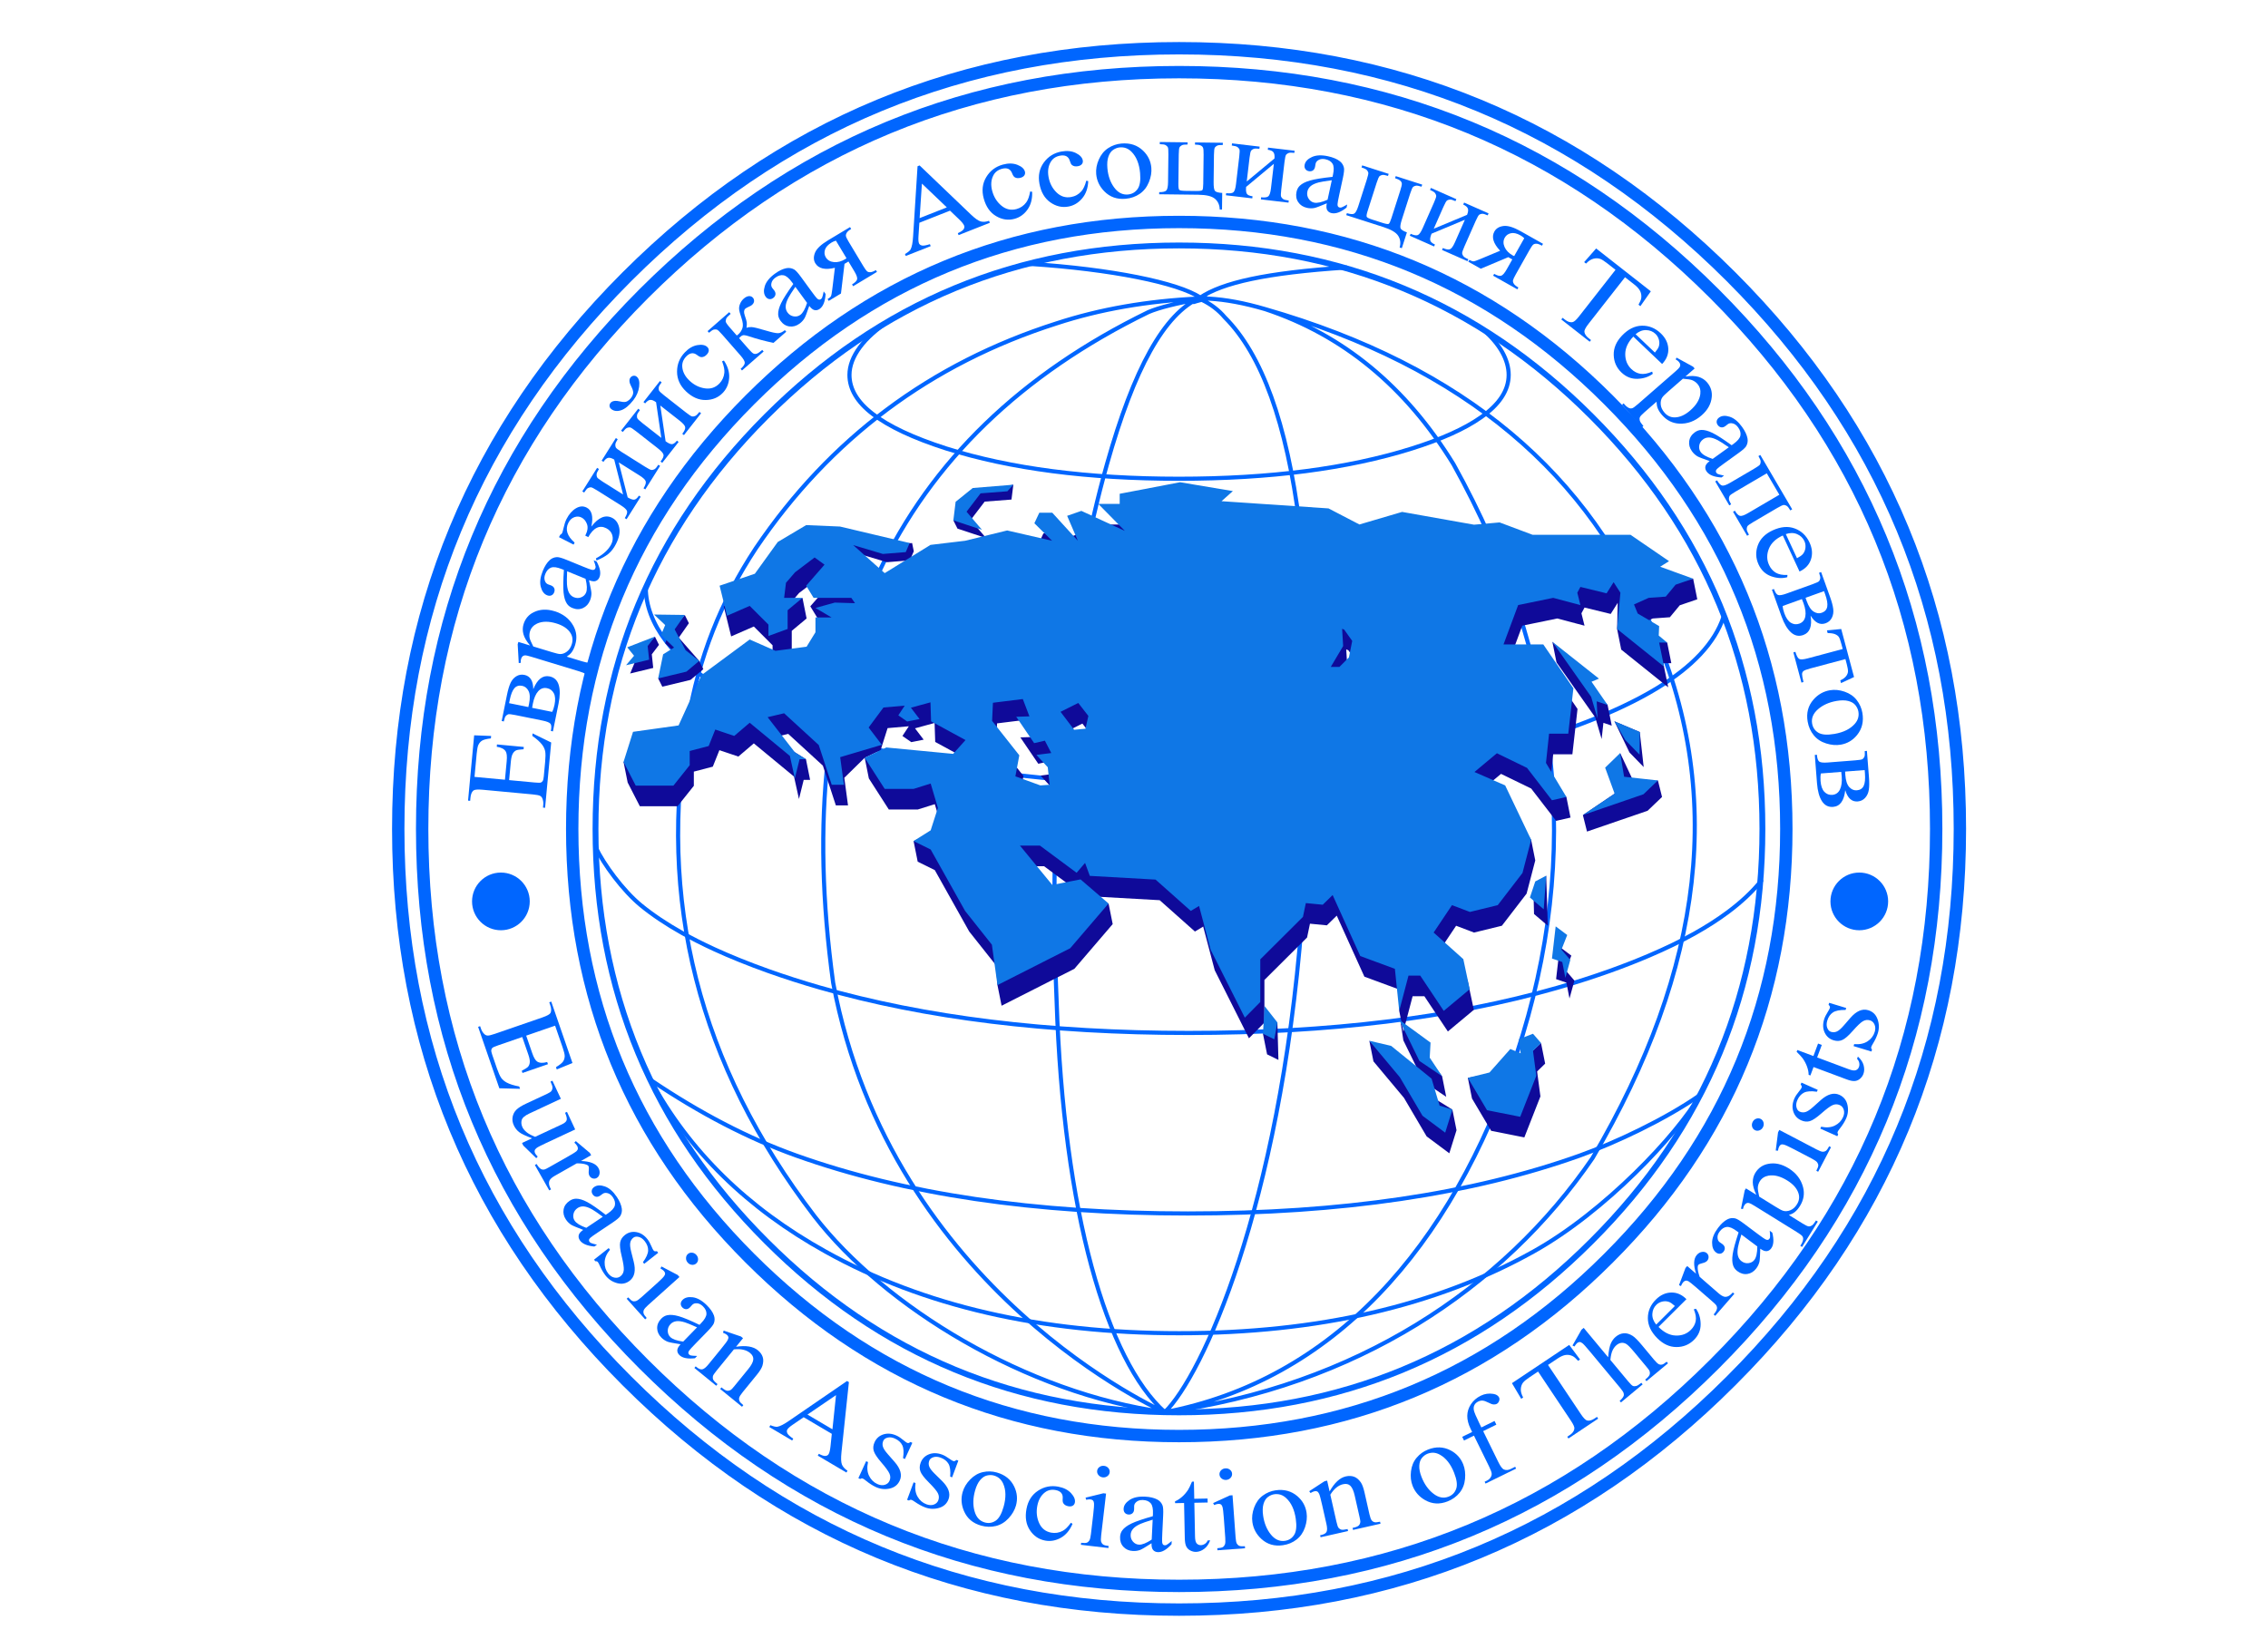 <?xml version="1.0" encoding="UTF-8" standalone="no"?>
<svg
   xmlns:dc="http://purl.org/dc/elements/1.1/"
   xmlns:cc="http://creativecommons.org/ns#"
   xmlns:rdf="http://www.w3.org/1999/02/22-rdf-syntax-ns#"
   xmlns:svg="http://www.w3.org/2000/svg"
   xmlns="http://www.w3.org/2000/svg"
   viewBox="0 0 733.333 533.333"
   height="533.333"
   width="733.333"
   xml:space="preserve"
   id="svg2"
   version="1.1"><defs
     id="defs6"><clipPath
       id="clipPath18"
       clipPathUnits="userSpaceOnUse"><path
         id="path16"
         d="M 0,400 H 550 V 0 H 0 Z" /></clipPath></defs><g
     transform="matrix(1.333,0,0,-1.333,0,533.333)"
     id="g10"><g
       id="g12"><g
         clip-path="url(#clipPath18)"
         id="g14"><g
           transform="translate(390.15,94.85)"
           id="g20"><path
             id="path22"
             style="fill:none;stroke:#0066ff;stroke-width:3;stroke-linecap:round;stroke-linejoin:round;stroke-miterlimit:3;stroke-dasharray:none;stroke-opacity:1"
             d="m 0,0 c -28.733,-28.767 -63.45,-43.149 -104.15,-43.149 -40.634,0 -75.334,14.382 -104.1,43.149 -28.734,28.733 -43.101,63.45 -43.101,104.15 0,40.634 14.367,75.334 43.101,104.1 28.766,28.767 63.466,43.15 104.1,43.15 40.7,0 75.417,-14.383 104.15,-43.15 C 28.767,179.484 43.149,144.784 43.149,104.15 43.149,63.45 28.767,28.733 0,0 Z m 29.75,-29.75 c -36.967,-37 -81.601,-55.5 -133.9,-55.5 -52.3,0 -96.951,18.5 -133.951,55.5 -36.966,36.967 -55.449,81.601 -55.449,133.9 0,52.3 18.483,96.951 55.449,133.951 37,36.966 81.651,55.449 133.951,55.449 52.299,0 96.933,-18.483 133.9,-55.449 37,-37 55.5,-81.651 55.5,-133.951 0,-52.299 -18.5,-96.933 -55.5,-133.9 z m -4.051,4.051 C -10.134,-61.566 -53.417,-79.5 -104.15,-79.5 c -50.701,0 -93.984,17.934 -129.85,53.801 -35.833,35.833 -53.75,79.116 -53.75,129.849 0,50.701 17.917,93.984 53.75,129.85 35.866,35.833 79.149,53.75 129.85,53.75 50.733,0 94.016,-17.917 129.849,-53.75 C 61.566,198.134 79.5,154.851 79.5,104.15 79.5,53.417 61.566,10.134 25.699,-25.699 Z" /></g><g
           transform="translate(291.15,327.9)"
           id="g24"><path
             id="path26"
             style="fill:none;stroke:#0066ff;stroke-width:1;stroke-linecap:round;stroke-linejoin:round;stroke-miterlimit:3;stroke-dasharray:none;stroke-opacity:1"
             d="m 0,0 c 5.343,3.591 15.824,6.024 35.447,7.3 m -44.05,-277.713 c -14.09,12.638 -24.589,48.434 -26.249,99.763 -2.293,54.554 3.116,97.98 12.227,130.275 C -16.093,-17.227 -8.783,-3.891 0,0 m 0,0 c -5.351,3.6 -21.631,6.902 -41.248,8.169 m 40.947,-8.394 c -12.539,-0.582 -24.055,-2.59 -34.55,-6.025 -30.636,-9.779 -54.952,-27.962 -72.949,-54.55 -8.461,-12.82 -13.928,-26.737 -16.4,-41.75 -7.666,-43.53 2.534,-83.629 30.599,-120.3 16.969,-21.986 51.429,-43.023 84.998,-47.563 0,0 -66.35,29.124 -80.447,104.163 -10.788,78.376 14.712,132.626 76.499,162.75 2.595,1.087 6.762,2.137 12.5,3.15 m 0.226,-0.1 c -1.759,-0.596 -2.318,-0.796 -1.675,-0.6 0.225,0.087 0.841,0.262 1.85,0.525 C 2.587,-1.603 4.454,-3.028 5.949,-4.8 23.887,-22.7 30.104,-71.65 24.6,-151.65 19.222,-220.818 0.432,-261.616 -8.603,-270.413 M 15.75,-2.8 C 10.723,-1.324 6.173,-0.474 2.1,-0.25 1.913,-0.241 1.729,-0.232 1.55,-0.225 M 1.399,-0.15 c 0.017,-0.026 0.034,-0.051 0.05,-0.075 -0.022,-0.001 -0.048,-0.001 -0.074,0 C 1.362,-0.24 1.354,-0.257 1.35,-0.275 1.389,-0.27 1.43,-0.261 1.475,-0.25 m 0,0 c 0.028,0.007 0.053,0.015 0.075,0.025 -0.029,-0.002 -0.063,-0.002 -0.101,0 L 1.475,-0.25 C 1.485,-0.266 1.444,-0.283 1.35,-0.3 v 0.025 M 0.774,-0.15 C 0.634,-0.165 0.476,-0.181 0.3,-0.2 m 0.2,-0.15 c -0.109,0.002 -0.234,0.002 -0.375,0 m 0.375,0 c 0.312,0.012 0.555,0.029 0.725,0.05 0.037,0.005 0.079,0.013 0.125,0.025 -0.22,-0.023 -0.487,-0.04 -0.8,-0.05 L 0.5,-0.35 C 0.44,-0.368 0.382,-0.385 0.324,-0.4 0.467,-0.417 0.592,-0.426 0.699,-0.425 0.867,-0.39 1.042,-0.348 1.225,-0.3 m -1.05,-0.15 c 0.049,0.015 0.099,0.032 0.149,0.05 -0.114,0.011 -0.239,0.028 -0.375,0.05 0.078,-0.035 0.154,-0.068 0.226,-0.1 0.056,-0.027 0.115,-0.051 0.175,-0.075 0.113,0.028 0.229,0.062 0.349,0.1 0.374,-0.025 0.591,0.017 0.651,0.125 -0.038,0.003 -0.079,0.003 -0.125,0 M 0.3,-0.2 C 0.202,-0.13 0.103,-0.063 0,0 c -0.103,-0.063 -0.203,-0.139 -0.301,-0.225 0.193,0.009 0.384,0.017 0.575,0.025 z m 0.8,0.05 C 1.044,-0.168 0.986,-0.185 0.925,-0.2 c 0.147,-0.004 0.298,-0.012 0.45,-0.025 0.005,0.027 0.013,0.052 0.024,0.075 l 0.05,0.025 M 0.774,-0.2 C 0.493,-0.252 0.218,-0.302 -0.051,-0.35 h 0.176 c 0.151,0.007 0.293,0.016 0.425,0.025 0.122,0.037 0.247,0.078 0.375,0.125 -0.046,-0.001 -0.096,-0.001 -0.151,0 z M 1.1,-0.15 H 1.024 C 0.812,-0.162 0.57,-0.178 0.3,-0.2 c 0.155,-0.001 0.313,-0.001 0.474,0 0.106,0.014 0.213,0.031 0.326,0.05 l 0.349,0.025 c -0.02,0.007 -0.245,-0.002 -0.675,-0.025 0.079,-0.002 0.163,-0.002 0.25,0 M 109.963,-81.029 C 94.685,-42.974 64.238,-16.745 15.75,-2.8 34.604,-9.046 49.821,-21.58 61.399,-40.4 87.558,-87.551 92.69,-135.184 76.8,-183.3 c -15.983,-47.707 -44.92,-79.366 -85.403,-87.113 46.278,6.192 82.064,29.973 103.752,61.663 27.045,46.047 32.297,89.064 14.119,129.417" /></g><g
           transform="translate(282.875,209.8)"
           id="g28"><path
             id="path30"
             style="fill:none;stroke:#0066ff;stroke-width:1;stroke-linecap:round;stroke-linejoin:round;stroke-miterlimit:3;stroke-dasharray:none;stroke-opacity:1"
             d="m 0,0 c -7.352,0.101 -14.477,0.393 -21.375,0.875 -24.771,1.762 -46.622,6.021 -65.55,12.775 -1.085,0.389 -2.144,0.78 -3.175,1.175 -7.01,2.664 -12.968,5.481 -17.875,8.45 -11.5,6.963 -18.251,15.771 -18.251,24.426 m 255.722,-123.07 c -0.634,-0.5 0.566,0.35 0,0 -5.491,-9.582 -23.138,-28.355 -40.421,-37.981 -23.7,-13.2 -52.334,-19.799 -85.9,-19.799 -33.533,0 -62.133,6.599 -85.8,19.799 -18.974,10.538 -33.124,24.421 -42.45,41.65 11.985,-8.094 23.768,-14.21 35.35,-18.35 26.2,-9.366 57.867,-14.05 95,-14.05 37.133,0 68.817,4.684 95.05,14.05 8.662,3.104 20.818,8.835 29.171,14.681 m 14.829,51.97 c -2.11,-2.629 -4.818,-5.171 -8.125,-7.625 -2.367,-1.759 -5.042,-3.476 -8.025,-5.151 -3.296,-1.838 -6.971,-3.621 -11.025,-5.349 -2.969,-1.272 -6.144,-2.513 -9.525,-3.726 -4.133,-1.47 -8.391,-2.837 -12.775,-4.1 C 69.319,-56.649 39.528,-60.3 5.475,-60.3 c -34.125,0 -63.967,3.675 -89.525,11.026 -4.294,1.238 -8.469,2.58 -12.525,4.024 -4.764,1.704 -9.122,3.463 -13.075,5.275 -2.785,1.284 -5.368,2.592 -7.75,3.925 -3.861,2.169 -7.202,4.411 -10.025,6.725 -4.379,3.605 -9.066,10.031 -10.936,14.009 M 135.175,40.6 C 133.087,34.349 127.695,28.583 119,23.3 114.086,20.321 108.119,17.496 101.1,14.825 100.067,14.43 99.009,14.039 97.925,13.65 78.259,6.641 55.458,2.324 29.525,0.7 22.842,0.292 15.95,0.059 8.85,0 m 67.866,110.47 c 4.239,-3.597 6.359,-7.492 6.359,-11.12 0,-3.767 -2.266,-7.217 -6.8,-10.35 -3.9,-2.733 -9.45,-5.233 -16.65,-7.5 -15.6,-4.9 -34.45,-7.35 -56.55,-7.35 -22.067,0 -40.883,2.45 -56.45,7.35 -8,2.567 -13.95,5.367 -17.85,8.4 -3.733,2.867 -5.6,6.017 -5.6,9.45 0,4.354 3.444,9.093 9.845,13.239" /></g><g
           transform="translate(115.1,211.622)"
           id="g32"><path
             id="path34"
             style="fill:#0066ff;fill-opacity:1;fill-rule:nonzero;stroke:none"
             d="M 0,0 7.387,-0.689 7.809,3.828 C 7.918,5 7.831,5.798 7.545,6.222 7.172,6.787 6.456,7.15 5.396,7.31 L 5.448,7.871 11.953,7.264 11.9,6.703 C 10.978,6.646 10.381,6.559 10.11,6.442 9.772,6.29 9.492,6.015 9.27,5.618 9.047,5.221 8.896,4.593 8.815,3.733 l -0.422,-4.517 6.16,-0.575 c 0.828,-0.077 1.334,-0.083 1.522,-0.02 0.186,0.065 0.342,0.192 0.465,0.385 0.126,0.192 0.214,0.571 0.267,1.137 l 0.326,3.487 c 0.108,1.162 0.113,2.013 0.015,2.552 -0.098,0.539 -0.34,1.072 -0.727,1.597 -0.51,0.679 -1.309,1.402 -2.397,2.166 l 0.057,0.606 4.52,-2.21 -1.479,-15.842 -0.51,0.047 0.068,0.728 c 0.046,0.485 -0.017,0.955 -0.188,1.41 -0.117,0.336 -0.318,0.577 -0.601,0.72 -0.283,0.144 -0.879,0.259 -1.788,0.343 L 1.961,-3.12 c -1.185,0.112 -1.928,0.048 -2.227,-0.189 -0.401,-0.329 -0.643,-0.919 -0.722,-1.767 l -0.068,-0.728 -0.51,0.048 1.48,15.841 L 4.028,9.93 3.973,9.339 C 2.97,9.219 2.273,9.046 1.88,8.824 1.489,8.6 1.173,8.245 0.933,7.757 0.757,7.366 0.622,6.66 0.527,5.639 Z" /></g><g
           transform="translate(133.934,227.392)"
           id="g36"><path
             id="path38"
             style="fill:#0066ff;fill-opacity:1;fill-rule:nonzero;stroke:none"
             d="M 0,0 C 0.245,0.468 0.437,1.045 0.576,1.732 0.815,2.916 0.759,3.844 0.405,4.516 0.051,5.188 -0.496,5.6 -1.238,5.75 -2.07,5.918 -2.783,5.674 -3.376,5.018 -3.971,4.361 -4.402,3.372 -4.67,2.048 -4.736,1.72 -4.798,1.365 -4.857,0.983 Z m -5.78,1.169 c 0.098,0.437 0.156,0.7 0.174,0.789 0.276,1.363 0.237,2.396 -0.115,3.099 C -6.073,5.76 -6.588,6.18 -7.266,6.318 -8.053,6.477 -8.685,6.284 -9.162,5.738 -9.639,5.192 -10.016,4.244 -10.29,2.891 l -0.157,-0.776 z m 1.203,4.34 c 0.976,2.402 2.292,3.435 3.946,3.1 C 0.5,8.38 1.241,7.689 1.591,6.537 1.941,5.383 1.928,3.876 1.552,2.016 l -1.366,-6.745 -0.502,0.102 c 0.18,0.885 0.142,1.476 -0.115,1.771 -0.255,0.294 -0.885,0.543 -1.889,0.747 l -6.593,1.335 c -0.977,0.198 -1.561,0.261 -1.755,0.191 -0.192,-0.069 -0.381,-0.202 -0.567,-0.397 -0.186,-0.196 -0.349,-0.642 -0.49,-1.338 l -0.516,0.105 1.276,6.297 c 0.245,1.213 0.529,2.178 0.854,2.895 0.323,0.715 0.787,1.264 1.391,1.644 0.605,0.38 1.268,0.497 1.991,0.351 1.412,-0.286 2.129,-1.441 2.152,-3.465" /></g><g
           transform="translate(129.356,243.262)"
           id="g40"><path
             id="path42"
             style="fill:#0066ff;fill-opacity:1;fill-rule:nonzero;stroke:none"
             d="M 0,0 4.529,-1.379 C 5.508,-1.677 6.166,-1.83 6.502,-1.836 7.055,-1.857 7.606,-1.661 8.155,-1.25 8.706,-0.839 9.103,-0.231 9.348,0.575 9.643,1.546 9.539,2.437 9.034,3.249 8.373,4.31 7.227,5.089 5.593,5.586 3.739,6.151 2.179,6.138 0.908,5.549 0.031,5.136 -0.539,4.503 -0.799,3.649 -0.941,3.183 -0.976,2.69 -0.903,2.169 -0.85,1.771 -0.549,1.047 0,0 m -3.524,-4.02 -0.259,4.567 0.169,0.554 2.833,-0.863 C -1.64,1.253 -2.177,2.172 -2.394,2.997 -2.61,3.821 -2.602,4.618 -2.368,5.385 -1.96,6.724 -1.144,7.696 0.082,8.299 1.581,9.042 3.266,9.128 5.138,8.558 7.229,7.921 8.759,6.734 9.726,4.996 10.515,3.567 10.658,2.028 10.157,0.377 9.937,-0.341 9.655,-0.935 9.31,-1.403 9.059,-1.751 8.661,-2.107 8.116,-2.471 l 3.696,-1.125 c 0.829,-0.253 1.374,-0.358 1.631,-0.315 0.261,0.043 0.498,0.183 0.715,0.42 0.217,0.236 0.436,0.718 0.657,1.447 l 0.49,-0.15 -2.129,-6.991 -0.489,0.149 0.11,0.365 c 0.171,0.531 0.218,1.015 0.14,1.453 -0.041,0.215 -0.155,0.405 -0.34,0.573 -0.185,0.168 -0.719,0.387 -1.602,0.654 l -11.467,3.493 c -0.785,0.239 -1.295,0.352 -1.531,0.339 -0.237,-0.013 -0.432,-0.089 -0.59,-0.226 -0.158,-0.138 -0.281,-0.353 -0.37,-0.644 -0.07,-0.233 -0.099,-0.548 -0.085,-0.945 z" /></g><g
           transform="translate(142.035,259.678)"
           id="g44"><path
             id="path46"
             style="fill:#0066ff;fill-opacity:1;fill-rule:nonzero;stroke:none"
             d="m 0,0 -4.471,1.83 c -0.068,-1.628 -0.08,-2.693 -0.036,-3.193 0.072,-0.896 0.248,-1.588 0.527,-2.075 0.278,-0.487 0.662,-0.83 1.148,-1.03 0.616,-0.252 1.208,-0.258 1.779,-0.021 0.571,0.238 0.964,0.62 1.18,1.146 C 0.419,-2.629 0.377,-1.515 0,0 M 0.832,-0.341 C 1.221,-2.047 1.418,-3.098 1.425,-3.496 1.431,-4.09 1.316,-4.674 1.083,-5.248 0.717,-6.14 0.138,-6.761 -0.654,-7.111 c -0.791,-0.351 -1.639,-0.341 -2.544,0.029 -0.573,0.235 -1.01,0.579 -1.314,1.032 -0.423,0.623 -0.695,1.515 -0.817,2.678 -0.122,1.164 -0.096,3.005 0.077,5.522 l -0.46,0.188 c -1.171,0.48 -2.058,0.604 -2.66,0.373 -0.604,-0.23 -1.064,-0.735 -1.383,-1.514 -0.242,-0.592 -0.29,-1.121 -0.141,-1.587 0.144,-0.477 0.404,-0.791 0.779,-0.945 l 0.755,-0.276 c 0.392,-0.161 0.651,-0.395 0.774,-0.703 0.122,-0.309 0.11,-0.641 -0.035,-0.998 -0.142,-0.348 -0.369,-0.586 -0.682,-0.716 -0.313,-0.13 -0.661,-0.116 -1.045,0.041 -0.735,0.301 -1.24,0.99 -1.516,2.069 -0.277,1.078 -0.109,2.364 0.502,3.858 0.469,1.145 1.029,2.013 1.679,2.602 0.492,0.446 1.074,0.685 1.745,0.717 0.437,0.019 1.222,-0.204 2.358,-0.669 L -0.599,2.959 C 0.521,2.501 1.215,2.244 1.487,2.188 1.758,2.131 1.958,2.141 2.087,2.213 2.217,2.286 2.311,2.393 2.369,2.534 2.43,2.685 2.454,2.829 2.439,2.966 2.41,3.208 2.254,3.716 1.973,4.49 L 2.69,4.196 C 3.54,2.619 3.769,1.352 3.377,0.394 3.189,-0.067 2.893,-0.373 2.491,-0.527 2.089,-0.68 1.537,-0.619 0.832,-0.341" /></g><g
           transform="translate(139.134,267.973)"
           id="g48"><path
             id="path50"
             style="fill:#0066ff;fill-opacity:1;fill-rule:nonzero;stroke:none"
             d="m 0,0 -3.539,1.803 0.289,0.57 c 0.215,0.095 0.372,0.243 0.475,0.441 0.078,0.154 0.182,0.523 0.313,1.105 C -2.246,4.891 -2,5.648 -1.725,6.192 -1.117,7.386 -0.357,8.255 0.552,8.8 1.461,9.345 2.331,9.406 3.161,8.984 4.436,8.334 4.819,6.801 4.313,4.382 6.043,6.622 7.731,7.323 9.375,6.485 10.24,6.046 10.798,5.26 11.056,4.126 11.312,2.993 11.053,1.667 10.28,0.147 9.773,-0.848 9.165,-1.64 8.456,-2.229 7.747,-2.82 6.78,-3.361 5.555,-3.854 l -0.141,0.517 c 1.8,0.951 3.039,2.092 3.716,3.421 0.386,0.76 0.47,1.503 0.25,2.23 C 9.16,3.042 8.676,3.596 7.927,3.977 6.291,4.81 4.832,4.089 3.55,1.815 L 2.834,2.179 C 3.392,3.273 3.531,4.202 3.251,4.965 2.972,5.729 2.527,6.265 1.919,6.575 1.385,6.847 0.81,6.875 0.191,6.66 -0.425,6.444 -0.912,5.988 -1.266,5.292 -2.085,3.682 -1.581,2.081 0.249,0.488 Z" /></g><g
           transform="translate(151.142,280.13)"
           id="g52"><path
             id="path54"
             style="fill:#0066ff;fill-opacity:1;fill-rule:nonzero;stroke:none"
             d="M 0,0 -2.158,8.478 C -2.771,8.839 -3.267,8.977 -3.646,8.892 -4.026,8.808 -4.399,8.484 -4.763,7.922 l -0.445,0.28 3.451,5.491 0.446,-0.28 c -0.362,-0.576 -0.552,-0.996 -0.571,-1.26 -0.02,-0.264 0.014,-0.501 0.1,-0.711 0.086,-0.21 0.559,-0.585 1.418,-1.125 L 5.331,6.737 C 6.159,6.216 6.683,5.952 6.903,5.947 7.122,5.94 7.356,6 7.604,6.126 7.852,6.252 8.166,6.615 8.543,7.217 L 8.976,6.945 5.387,1.234 4.954,1.507 C 5.402,2.22 5.582,2.772 5.496,3.163 5.408,3.553 4.909,4.036 3.994,4.61 L -1.057,7.785 1.113,-0.7 c 0.675,-0.401 1.197,-0.585 1.566,-0.553 0.368,0.031 0.754,0.358 1.156,0.982 L 4.268,-0.544 0.841,-5.996 0.408,-5.724 c 0.48,0.765 0.661,1.334 0.542,1.708 -0.119,0.375 -0.62,0.84 -1.502,1.395 l -5.695,3.58 C -7.082,1.485 -7.606,1.748 -7.819,1.75 -8.031,1.751 -8.258,1.69 -8.504,1.569 -8.75,1.447 -9.063,1.082 -9.448,0.472 l -0.444,0.28 3.589,5.71 0.446,-0.28 C -6.22,5.606 -6.41,5.187 -6.428,4.922 c -0.02,-0.264 0.014,-0.501 0.1,-0.71 0.086,-0.211 0.559,-0.586 1.418,-1.126 z" /></g><g
           transform="translate(160.415,293.861)"
           id="g56"><path
             id="path58"
             style="fill:#0066ff;fill-opacity:1;fill-rule:nonzero;stroke:none"
             d="M 0,0 -1.272,8.655 C -1.845,9.078 -2.324,9.267 -2.711,9.222 -3.098,9.177 -3.501,8.893 -3.922,8.371 l -0.414,0.325 4,5.106 0.414,-0.325 c -0.42,-0.535 -0.653,-0.933 -0.699,-1.194 -0.046,-0.26 -0.036,-0.499 0.028,-0.718 0.064,-0.217 0.495,-0.638 1.294,-1.264 L 5.997,6.152 C 6.766,5.55 7.261,5.233 7.478,5.205 7.696,5.176 7.935,5.211 8.195,5.311 8.454,5.41 8.803,5.74 9.242,6.299 L 9.644,5.984 5.485,0.674 5.082,0.99 C 5.601,1.653 5.838,2.183 5.792,2.58 5.746,2.978 5.297,3.51 4.448,4.175 l -4.697,3.679 1.285,-8.665 c 0.629,-0.467 1.129,-0.704 1.499,-0.71 0.371,-0.007 0.788,0.279 1.252,0.857 L 4.189,-0.98 0.218,-6.05 -0.185,-5.734 c 0.557,0.711 0.796,1.258 0.716,1.644 -0.08,0.384 -0.53,0.898 -1.35,1.541 L -6.115,1.599 C -6.893,2.208 -7.386,2.523 -7.596,2.546 -7.808,2.57 -8.041,2.533 -8.297,2.438 -8.554,2.342 -8.905,2.011 -9.349,1.443 l -0.414,0.325 4.16,5.31 0.415,-0.325 C -5.608,6.218 -5.842,5.82 -5.887,5.56 -5.933,5.298 -5.924,5.059 -5.86,4.842 -5.796,4.624 -5.365,4.203 -4.566,3.577 Z m -12.127,6.985 c -0.255,0.2 -0.399,0.439 -0.434,0.717 -0.033,0.278 0.043,0.537 0.231,0.777 0.413,0.527 1.23,0.641 2.449,0.344 0.691,-0.167 1.216,-0.15 1.578,0.05 0.363,0.2 0.656,0.444 0.881,0.731 0.394,0.504 0.593,0.96 0.597,1.37 0.005,0.409 -0.16,0.925 -0.492,1.547 -0.494,0.927 -0.55,1.634 -0.167,2.122 0.187,0.24 0.426,0.382 0.713,0.428 0.288,0.045 0.548,-0.023 0.78,-0.205 0.559,-0.438 0.763,-1.249 0.61,-2.431 C -5.534,11.252 -6.004,10.157 -6.792,9.15 -7.826,7.832 -8.815,7.018 -9.76,6.708 c -0.948,-0.31 -1.736,-0.217 -2.367,0.277" /></g><g
           transform="translate(175.595,312.625)"
           id="g60"><path
             id="path62"
             style="fill:#0066ff;fill-opacity:1;fill-rule:nonzero;stroke:none"
             d="m 0,0 c 0.951,-1.423 1.375,-2.841 1.272,-4.257 -0.104,-1.414 -0.613,-2.602 -1.53,-3.566 -1.092,-1.147 -2.48,-1.731 -4.167,-1.751 -1.688,-0.021 -3.277,0.678 -4.769,2.097 -1.444,1.373 -2.168,2.962 -2.172,4.765 -0.004,1.804 0.624,3.368 1.884,4.691 0.944,0.994 1.959,1.583 3.046,1.768 C -5.35,3.933 -4.548,3.78 -4.034,3.29 -3.78,3.049 -3.66,2.763 -3.674,2.434 -3.688,2.103 -3.85,1.777 -4.157,1.454 -4.57,1.02 -5.008,0.813 -5.472,0.834 -5.731,0.842 -6.078,1.014 -6.511,1.349 -6.944,1.684 -7.386,1.821 -7.839,1.761 -8.284,1.694 -8.723,1.433 -9.157,0.977 c -0.699,-0.736 -1.014,-1.563 -0.947,-2.483 0.089,-1.219 0.671,-2.34 1.748,-3.363 1.097,-1.044 2.346,-1.668 3.748,-1.874 1.402,-0.206 2.583,0.194 3.541,1.202 0.685,0.721 1.076,1.581 1.175,2.581 0.076,0.697 -0.107,1.622 -0.553,2.774 z" /></g><g
           transform="translate(190.717,319.622)"
           id="g64"><path
             id="path66"
             style="fill:#0066ff;fill-opacity:1;fill-rule:nonzero;stroke:none"
             d="m 0,0 -3.094,-2.707 c -2.074,0.428 -4.084,0.968 -6.03,1.62 -0.451,0.145 -0.816,0.227 -1.096,0.246 -0.28,0.019 -0.549,-0.085 -0.809,-0.313 -0.091,-0.079 -0.23,-0.214 -0.416,-0.401 l 2.233,-2.552 c 0.601,-0.687 1.029,-1.089 1.284,-1.203 0.256,-0.114 0.533,-0.111 0.836,0.005 0.302,0.117 0.725,0.413 1.266,0.888 l 0.337,-0.385 -5.246,-4.593 -0.337,0.385 c 0.678,0.595 1.015,1.089 1.009,1.482 -0.006,0.393 -0.353,0.982 -1.04,1.766 l -4.429,5.062 c -0.651,0.744 -1.077,1.146 -1.28,1.208 -0.203,0.062 -0.438,0.069 -0.709,0.024 -0.27,-0.047 -0.676,-0.307 -1.218,-0.782 l -0.345,0.396 5.246,4.592 0.347,-0.395 c -0.634,-0.555 -0.99,-0.939 -1.066,-1.153 -0.076,-0.213 -0.122,-0.435 -0.138,-0.664 -0.015,-0.228 0.336,-0.752 1.053,-1.571 l 1.64,-1.875 c 0.188,0.14 0.312,0.237 0.375,0.29 0.464,0.408 0.797,0.911 0.996,1.507 0.199,0.597 0.119,1.425 -0.242,2.484 -0.346,0.997 -0.534,1.709 -0.564,2.136 -0.03,0.427 0.058,0.875 0.263,1.342 0.204,0.467 0.497,0.869 0.879,1.203 0.413,0.36 0.82,0.557 1.223,0.591 0.403,0.034 0.731,-0.096 0.986,-0.387 C -7.874,8.002 -7.78,7.719 -7.807,7.395 -7.834,7.071 -8.004,6.772 -8.316,6.498 -8.485,6.352 -8.731,6.209 -9.056,6.072 -9.468,5.895 -9.758,5.733 -9.927,5.587 c -0.35,-0.308 -0.401,-0.837 -0.15,-1.586 0.293,-0.859 0.459,-1.434 0.498,-1.724 0.039,-0.292 0.02,-0.74 -0.056,-1.347 0.291,0.145 0.689,0.211 1.192,0.198 0.504,-0.013 1.663,-0.293 3.476,-0.839 1.448,-0.437 2.436,-0.652 2.962,-0.645 0.527,0.006 1.083,0.254 1.667,0.742 z" /></g><g
           transform="translate(195.769,326.615)"
           id="g68"><path
             id="path70"
             style="fill:#0066ff;fill-opacity:1;fill-rule:nonzero;stroke:none"
             d="M 0,0 -2.845,3.903 C -3.759,2.553 -4.326,1.653 -4.551,1.204 -4.96,0.403 -5.173,-0.278 -5.191,-0.839 -5.21,-1.4 -5.063,-1.893 -4.753,-2.318 c 0.391,-0.537 0.892,-0.854 1.503,-0.951 0.61,-0.097 1.146,0.022 1.604,0.357 C -1.021,-2.458 -0.474,-1.487 0,0 M 0.529,-0.727 C -0.034,-2.383 -0.417,-3.382 -0.62,-3.724 -0.927,-4.233 -1.331,-4.67 -1.831,-5.035 -2.61,-5.603 -3.429,-5.828 -4.287,-5.711 c -0.858,0.116 -1.574,0.57 -2.15,1.36 -0.364,0.5 -0.557,1.022 -0.578,1.567 -0.033,0.752 0.204,1.656 0.71,2.71 0.507,1.054 1.493,2.607 2.961,4.66 L -3.636,4.988 C -4.381,6.01 -5.071,6.581 -5.705,6.701 -6.339,6.821 -6.996,6.633 -7.677,6.137 -8.194,5.761 -8.511,5.334 -8.63,4.859 -8.756,4.379 -8.7,3.975 -8.461,3.646 L -7.963,3.015 C -7.714,2.673 -7.618,2.337 -7.675,2.011 -7.73,1.684 -7.916,1.407 -8.228,1.18 -8.531,0.958 -8.849,0.874 -9.184,0.928 c -0.333,0.053 -0.622,0.247 -0.867,0.583 -0.468,0.641 -0.536,1.494 -0.205,2.556 0.329,1.063 1.147,2.07 2.451,3.021 1.001,0.729 1.932,1.175 2.795,1.336 0.652,0.121 1.274,0.019 1.862,-0.305 0.381,-0.214 0.933,-0.816 1.656,-1.807 L 1.044,2.833 C 1.756,1.856 2.212,1.273 2.414,1.083 2.615,0.893 2.79,0.794 2.939,0.789 3.087,0.783 3.223,0.825 3.346,0.915 3.478,1.011 3.573,1.121 3.634,1.245 3.735,1.467 3.869,1.981 4.035,2.788 L 4.491,2.161 C 4.389,0.373 3.918,-0.826 3.082,-1.436 2.68,-1.729 2.268,-1.835 1.845,-1.756 1.422,-1.675 0.984,-1.332 0.529,-0.727" /></g><g
           transform="translate(202.765,341.718)"
           id="g72"><path
             id="path74"
             style="fill:#0066ff;fill-opacity:1;fill-rule:nonzero;stroke:none"
             d="m 0,0 c -0.391,-0.117 -0.74,-0.267 -1.044,-0.45 -0.878,-0.528 -1.417,-1.12 -1.615,-1.777 -0.197,-0.657 -0.131,-1.258 0.197,-1.804 0.418,-0.696 1.073,-1.088 1.967,-1.175 0.893,-0.088 1.809,0.15 2.749,0.715 0.096,0.057 0.2,0.131 0.312,0.22 z M 3.426,3.286 3.696,2.834 C 3.158,2.51 2.8,2.203 2.624,1.915 2.448,1.626 2.383,1.355 2.428,1.103 2.473,0.851 2.713,0.364 3.145,-0.355 l 3.463,-5.767 c 0.414,-0.688 0.721,-1.12 0.921,-1.296 0.2,-0.176 0.475,-0.255 0.826,-0.237 0.352,0.016 0.797,0.187 1.337,0.511 l 0.263,-0.439 -5.782,-3.473 -0.263,0.439 c 0.721,0.433 1.132,0.845 1.23,1.232 0.099,0.387 -0.129,1.044 -0.685,1.969 L 3.036,-5.054 2.508,-5.387 C 2.43,-5.435 2.289,-5.515 2.084,-5.627 l -0.86,-7.202 -2.976,-1.787 -0.263,0.439 c 0.434,0.261 0.704,0.496 0.811,0.705 0.105,0.209 0.209,0.749 0.315,1.618 l 0.64,5.262 c -2.381,-0.57 -3.964,-0.201 -4.748,1.103 -0.441,0.736 -0.466,1.59 -0.074,2.563 0.392,0.973 1.454,1.98 3.186,3.02 z" /></g><g
           transform="translate(229.666,349.788)"
           id="g76"><path
             id="path78"
             style="fill:#0066ff;fill-opacity:1;fill-rule:nonzero;stroke:none"
             d="m 0,0 -6.043,5.769 -0.556,-8.375 z m 0.773,-0.796 -7.435,-2.936 -0.215,-3.269 c -0.053,-0.806 -0.014,-1.375 0.119,-1.71 0.105,-0.266 0.337,-0.445 0.695,-0.536 0.357,-0.092 1.011,0.014 1.961,0.32 l 0.187,-0.476 -6.046,-2.389 -0.188,0.477 c 0.751,0.445 1.204,0.818 1.359,1.117 0.319,0.602 0.521,1.65 0.609,3.142 L -7.1,9.979 -6.604,10.175 5.814,-1.708 C 6.813,-2.662 7.601,-3.227 8.177,-3.4 8.753,-3.574 9.441,-3.529 10.242,-3.262 L 10.43,-3.739 2.854,-6.73 2.667,-6.254 c 0.75,0.337 1.221,0.656 1.413,0.96 0.191,0.304 0.23,0.597 0.118,0.88 -0.149,0.378 -0.573,0.899 -1.274,1.566 z" /></g><g
           transform="translate(250.359,353.577)"
           id="g80"><path
             id="path82"
             style="fill:#0066ff;fill-opacity:1;fill-rule:nonzero;stroke:none"
             d="m 0,0 c 0.079,-1.71 -0.291,-3.144 -1.111,-4.301 -0.82,-1.157 -1.87,-1.912 -3.153,-2.263 -1.527,-0.418 -3.018,-0.2 -4.473,0.655 -1.455,0.854 -2.454,2.274 -2.998,4.259 -0.527,1.922 -0.325,3.656 0.604,5.202 0.929,1.546 2.274,2.56 4.036,3.043 C -5.774,6.958 -4.6,6.936 -3.574,6.534 -2.547,6.13 -1.94,5.587 -1.753,4.901 -1.66,4.562 -1.706,4.256 -1.887,3.981 -2.07,3.707 -2.377,3.51 -2.808,3.392 -3.386,3.234 -3.867,3.284 -4.253,3.542 -4.472,3.683 -4.679,4.009 -4.876,4.52 -5.075,5.029 -5.382,5.375 -5.8,5.558 -6.216,5.73 -6.727,5.734 -7.334,5.568 -8.313,5.3 -9.011,4.755 -9.428,3.933 -9.982,2.843 -10.063,1.582 -9.67,0.149 c 0.4,-1.46 1.146,-2.639 2.241,-3.541 1.094,-0.901 2.311,-1.168 3.652,-0.8 0.959,0.262 1.739,0.796 2.34,1.602 0.425,0.557 0.746,1.444 0.96,2.66 z" /></g><g
           transform="translate(263.967,356.156)"
           id="g84"><path
             id="path86"
             style="fill:#0066ff;fill-opacity:1;fill-rule:nonzero;stroke:none"
             d="m 0,0 c -0.069,-1.71 -0.562,-3.107 -1.478,-4.189 -0.917,-1.082 -2.029,-1.743 -3.337,-1.982 -1.558,-0.286 -3.024,0.061 -4.4,1.038 -1.376,0.978 -2.248,2.478 -2.619,4.503 -0.358,1.96 -0.008,3.67 1.05,5.13 1.059,1.46 2.488,2.354 4.285,2.684 1.348,0.246 2.516,0.124 3.503,-0.366 0.987,-0.49 1.545,-1.085 1.673,-1.784 C -1.261,4.689 -1.332,4.388 -1.537,4.13 -1.743,3.872 -2.065,3.703 -2.505,3.623 -3.094,3.515 -3.569,3.606 -3.933,3.896 -4.138,4.056 -4.315,4.398 -4.468,4.923 -4.621,5.449 -4.898,5.82 -5.299,6.038 -5.699,6.247 -6.207,6.294 -6.826,6.181 -7.824,5.998 -8.567,5.515 -9.054,4.732 -9.7,3.695 -9.889,2.445 -9.621,0.984 c 0.272,-1.489 0.914,-2.729 1.927,-3.721 1.011,-0.992 2.202,-1.364 3.569,-1.113 0.979,0.179 1.801,0.644 2.469,1.394 0.472,0.518 0.868,1.373 1.186,2.567 z" /></g><g
           transform="translate(271.618,364.339)"
           id="g88"><path
             id="path90"
             style="fill:#0066ff;fill-opacity:1;fill-rule:nonzero;stroke:none"
             d="m 0,0 c -0.535,-0.048 -1.061,-0.24 -1.576,-0.578 -0.515,-0.338 -0.907,-0.885 -1.175,-1.641 -0.27,-0.755 -0.353,-1.704 -0.252,-2.843 0.164,-1.838 0.708,-3.388 1.63,-4.649 0.923,-1.261 2.041,-1.832 3.355,-1.715 0.981,0.087 1.758,0.527 2.329,1.319 0.571,0.793 0.777,2.085 0.617,3.877 C 4.729,-3.988 4.039,-2.271 2.864,-1.079 2.066,-0.26 1.113,0.1 0,0 M 0.391,0.938 C 2.494,1.125 4.246,0.55 5.649,-0.788 6.843,-1.933 7.511,-3.309 7.654,-4.917 7.755,-6.048 7.559,-7.219 7.065,-8.43 c -0.493,-1.211 -1.236,-2.157 -2.23,-2.84 -0.994,-0.681 -2.133,-1.079 -3.417,-1.193 -2.094,-0.186 -3.823,0.423 -5.192,1.83 -1.156,1.184 -1.804,2.571 -1.946,4.162 -0.103,1.158 0.11,2.337 0.64,3.537 0.53,1.201 1.286,2.121 2.268,2.76 0.982,0.639 2.049,1.009 3.203,1.112" /></g><g
           transform="translate(296.467,353.296)"
           id="g92"><path
             id="path94"
             style="fill:#0066ff;fill-opacity:1;fill-rule:nonzero;stroke:none"
             d="m 0,0 -0.049,-4.028 -0.562,0.007 c -0.018,1.08 -0.396,1.941 -1.134,2.582 -0.738,0.642 -2.087,0.974 -4.046,0.998 l -9.5,0.116 0.007,0.512 c 0.903,-0.011 1.483,0.131 1.741,0.429 0.257,0.296 0.393,0.966 0.405,2.009 l 0.082,6.726 c 0.012,0.987 -0.037,1.572 -0.145,1.753 -0.111,0.181 -0.281,0.344 -0.513,0.49 -0.232,0.146 -0.708,0.224 -1.428,0.232 l 0.007,0.526 6.744,-0.082 -0.007,-0.526 c -0.679,0.008 -1.137,-0.048 -1.373,-0.171 -0.235,-0.121 -0.418,-0.274 -0.552,-0.456 -0.135,-0.183 -0.209,-0.782 -0.221,-1.797 l -0.088,-7.155 c -0.009,-0.803 0.064,-1.279 0.219,-1.429 0.155,-0.15 0.659,-0.229 1.513,-0.239 l 2.465,-0.031 c 0.944,-0.011 1.483,0.06 1.618,0.215 0.133,0.156 0.205,0.662 0.216,1.521 l 0.086,7.045 c 0.011,0.876 -0.034,1.441 -0.131,1.696 -0.099,0.255 -0.294,0.447 -0.587,0.576 -0.294,0.127 -0.749,0.195 -1.369,0.203 l 0.006,0.526 6.745,-0.082 -0.006,-0.527 C -0.538,11.648 -0.994,11.591 -1.229,11.469 -1.465,11.348 -1.648,11.195 -1.783,11.012 -1.917,10.829 -1.99,10.23 -2.004,9.216 L -2.083,2.697 C -2.098,1.506 -1.99,0.771 -1.76,0.492 -1.529,0.212 -0.943,0.048 0,0" /></g><g
           transform="translate(302.416,356.062)"
           id="g96"><path
             id="path98"
             style="fill:#0066ff;fill-opacity:1;fill-rule:nonzero;stroke:none"
             d="M 0,0 6.729,5.591 C 6.792,6.298 6.703,6.807 6.463,7.113 6.223,7.421 5.772,7.617 5.107,7.705 L 5.169,8.227 11.61,7.469 11.549,6.947 C 10.874,7.026 10.413,7.018 10.166,6.921 9.92,6.825 9.72,6.692 9.567,6.525 9.416,6.356 9.279,5.769 9.16,4.761 L 8.375,-1.92 C 8.26,-2.892 8.247,-3.478 8.336,-3.678 8.425,-3.879 8.579,-4.065 8.799,-4.235 9.02,-4.404 9.482,-4.531 10.188,-4.614 l -0.06,-0.508 -6.699,0.789 0.061,0.507 c 0.835,-0.098 1.412,-0.024 1.728,0.222 0.314,0.247 0.535,0.906 0.661,1.978 L 6.577,4.299 -0.154,-1.306 C -0.226,-2.087 -0.168,-2.638 0.02,-2.957 0.208,-3.277 0.668,-3.484 1.403,-3.58 l -0.06,-0.508 -6.397,0.753 0.061,0.508 c 0.897,-0.106 1.489,-0.025 1.776,0.244 0.287,0.269 0.491,0.92 0.613,1.956 l 0.787,6.68 c 0.116,0.981 0.128,1.567 0.039,1.759 -0.09,0.191 -0.243,0.372 -0.458,0.542 -0.216,0.168 -0.681,0.295 -1.396,0.38 L -3.571,9.256 3.128,8.467 3.066,7.945 C 2.391,8.025 1.93,8.017 1.684,7.92 1.437,7.823 1.236,7.691 1.085,7.523 0.932,7.355 0.797,6.768 0.678,5.759 Z" /></g><g
           transform="translate(322.024,351.65)"
           id="g100"><path
             id="path102"
             style="fill:#0066ff;fill-opacity:1;fill-rule:nonzero;stroke:none"
             d="M 0,0 1.023,4.721 C -0.592,4.504 -1.642,4.332 -2.128,4.201 -2.997,3.973 -3.647,3.68 -4.078,3.32 -4.51,2.96 -4.781,2.524 -4.893,2.01 -5.033,1.36 -4.937,0.775 -4.603,0.254 -4.27,-0.266 -3.825,-0.587 -3.27,-0.707 -2.516,-0.871 -1.426,-0.635 0,0 m -0.19,-0.879 c -1.613,-0.68 -2.614,-1.058 -3.004,-1.133 -0.583,-0.11 -1.18,-0.099 -1.785,0.032 -0.942,0.205 -1.655,0.666 -2.137,1.384 -0.484,0.719 -0.621,1.556 -0.414,2.512 0.131,0.604 0.393,1.095 0.787,1.472 0.539,0.525 1.371,0.949 2.495,1.272 1.124,0.322 2.941,0.618 5.45,0.886 L 1.308,6.033 C 1.576,7.269 1.544,8.164 1.212,8.717 0.88,9.27 0.303,9.636 -0.521,9.814 -1.146,9.95 -1.674,9.904 -2.108,9.677 -2.552,9.452 -2.816,9.142 -2.902,8.745 L -3.043,7.954 C -3.133,7.539 -3.318,7.244 -3.6,7.069 -3.883,6.894 -4.212,6.848 -4.589,6.93 -4.957,7.009 -5.23,7.191 -5.412,7.476 c -0.184,0.285 -0.231,0.63 -0.143,1.037 0.168,0.775 0.76,1.392 1.774,1.853 1.012,0.46 2.309,0.519 3.886,0.177 C 1.314,10.281 2.268,9.88 2.961,9.343 3.485,8.937 3.821,8.405 3.97,7.751 4.064,7.324 3.982,6.511 3.723,5.311 L 2.81,1.105 C 2.554,-0.077 2.422,-0.806 2.414,-1.083 2.406,-1.359 2.448,-1.555 2.543,-1.67 2.638,-1.785 2.76,-1.859 2.908,-1.891 3.066,-1.925 3.212,-1.923 3.346,-1.887 3.58,-1.814 4.053,-1.572 4.765,-1.16 L 4.601,-1.917 C 3.196,-3.03 1.989,-3.476 0.976,-3.257 0.49,-3.151 0.137,-2.914 -0.085,-2.545 -0.306,-2.176 -0.341,-1.62 -0.19,-0.879" /></g><g
           transform="translate(341.265,343.725)"
           id="g104"><path
             id="path106"
             style="fill:#0066ff;fill-opacity:1;fill-rule:nonzero;stroke:none"
             d="m 0,0 -1.229,-3.835 -0.537,0.171 c 0.301,1.037 0.193,1.972 -0.325,2.801 -0.516,0.829 -1.71,1.544 -3.574,2.141 l -9.048,2.9 0.156,0.487 c 0.861,-0.275 1.457,-0.31 1.79,-0.101 0.333,0.207 0.66,0.809 0.978,1.801 l 2.053,6.406 c 0.3,0.94 0.425,1.513 0.375,1.719 -0.052,0.205 -0.167,0.412 -0.346,0.619 -0.179,0.207 -0.61,0.421 -1.297,0.641 l 0.16,0.501 6.423,-2.059 -0.16,-0.501 c -0.648,0.208 -1.102,0.288 -1.362,0.241 -0.26,-0.048 -0.482,-0.139 -0.663,-0.274 -0.182,-0.136 -0.428,-0.687 -0.739,-1.653 L -9.528,5.19 C -9.773,4.425 -9.843,3.949 -9.738,3.761 -9.634,3.572 -9.176,3.348 -8.362,3.087 l 2.347,-0.752 c 0.899,-0.289 1.436,-0.378 1.61,-0.269 0.172,0.109 0.39,0.573 0.652,1.39 l 2.15,6.709 c 0.268,0.834 0.392,1.388 0.374,1.661 -0.02,0.273 -0.151,0.513 -0.393,0.721 -0.242,0.209 -0.659,0.408 -1.248,0.597 l 0.16,0.501 6.423,-2.059 -0.16,-0.501 C 2.905,11.293 2.452,11.372 2.19,11.325 1.93,11.278 1.709,11.187 1.527,11.051 1.346,10.916 1.1,10.365 0.789,9.398 L -1.199,3.189 C -1.563,2.056 -1.676,1.322 -1.538,0.987 -1.4,0.652 -0.888,0.323 0,0" /></g><g
           transform="translate(347.78,344.611)"
           id="g108"><path
             id="path110"
             style="fill:#0066ff;fill-opacity:1;fill-rule:nonzero;stroke:none"
             d="M 0,0 8.075,3.365 C 8.344,4.022 8.408,4.534 8.27,4.897 8.13,5.261 7.756,5.583 7.147,5.862 L 7.358,6.343 13.293,3.725 13.081,3.243 C 12.458,3.518 12.015,3.645 11.752,3.625 11.488,3.605 11.258,3.538 11.063,3.422 10.867,3.307 10.565,2.785 10.156,1.856 L 7.439,-4.298 C 7.044,-5.192 6.859,-5.749 6.886,-5.967 6.911,-6.186 7.004,-6.408 7.165,-6.635 7.325,-6.862 7.73,-7.12 8.381,-7.406 L 8.174,-7.875 2.003,-5.151 2.21,-4.683 c 0.771,-0.34 1.343,-0.439 1.717,-0.296 0.373,0.143 0.778,0.708 1.214,1.696 l 2.41,5.457 -8.083,-3.378 c -0.297,-0.726 -0.404,-1.269 -0.319,-1.629 0.084,-0.36 0.465,-0.694 1.139,-1.001 l -0.207,-0.469 -5.893,2.6 0.208,0.469 c 0.827,-0.365 1.416,-0.461 1.769,-0.289 0.354,0.171 0.741,0.734 1.162,1.689 L 0.043,6.319 C 0.442,7.223 0.626,7.779 0.597,7.989 0.567,8.199 0.474,8.416 0.318,8.642 0.163,8.866 -0.244,9.124 -0.903,9.415 L -0.691,9.896 5.479,7.173 5.267,6.692 C 4.645,6.967 4.201,7.094 3.938,7.074 3.674,7.055 3.444,6.987 3.249,6.871 3.054,6.755 2.751,6.233 2.342,5.305 Z" /></g><g
           transform="translate(369.732,342.306)"
           id="g112"><path
             id="path114"
             style="fill:#0066ff;fill-opacity:1;fill-rule:nonzero;stroke:none"
             d="M 0,0 C -0.296,0.283 -0.598,0.511 -0.908,0.686 -1.801,1.189 -2.581,1.364 -3.249,1.21 -3.918,1.058 -4.409,0.704 -4.721,0.149 c -0.399,-0.707 -0.416,-1.471 -0.05,-2.291 0.365,-0.819 1.025,-1.499 1.98,-2.037 0.098,-0.055 0.212,-0.109 0.346,-0.162 z M 4.549,-1.355 4.291,-1.813 C 3.742,-1.504 3.299,-1.345 2.962,-1.335 2.623,-1.325 2.356,-1.401 2.158,-1.565 1.962,-1.73 1.656,-2.178 1.244,-2.909 L -2.057,-8.77 c -0.394,-0.699 -0.618,-1.18 -0.672,-1.44 -0.053,-0.262 0.014,-0.54 0.202,-0.837 0.188,-0.297 0.556,-0.599 1.105,-0.908 l -0.252,-0.447 -5.876,3.311 0.252,0.445 c 0.733,-0.413 1.294,-0.566 1.679,-0.461 0.386,0.106 0.844,0.629 1.373,1.57 l 1.351,2.4 -0.549,0.294 c -0.08,0.045 -0.219,0.129 -0.418,0.251 l -6.686,-2.81 -3.024,1.703 0.251,0.447 c 0.441,-0.249 0.78,-0.369 1.013,-0.357 0.233,0.012 0.754,0.187 1.563,0.526 l 4.891,2.042 c -1.672,1.79 -2.134,3.347 -1.387,4.673 0.421,0.748 1.151,1.192 2.191,1.331 1.039,0.141 2.44,-0.286 4.199,-1.276 z" /></g><g
           transform="translate(400.432,329.424)"
           id="g116"><path
             id="path118"
             style="fill:#0066ff;fill-opacity:1;fill-rule:nonzero;stroke:none"
             d="m 0,0 -2.535,-3.605 -0.455,0.356 c 0.39,0.68 0.612,1.209 0.665,1.59 0.082,0.615 -0.004,1.183 -0.259,1.706 -0.255,0.522 -0.718,1.046 -1.389,1.572 l -2.289,1.793 -8.844,-11.287 c -0.712,-0.907 -1.048,-1.558 -1.008,-1.952 0.064,-0.543 0.412,-1.062 1.043,-1.557 l 0.563,-0.441 -0.316,-0.403 -6.891,5.399 0.317,0.403 0.574,-0.45 c 0.687,-0.539 1.322,-0.731 1.906,-0.579 0.358,0.095 0.861,0.556 1.511,1.384 l 8.844,11.287 -1.954,1.531 c -0.759,0.594 -1.338,0.966 -1.737,1.115 -0.522,0.187 -1.087,0.201 -1.689,0.04 -0.604,-0.16 -1.194,-0.553 -1.775,-1.177 l -0.455,0.357 2.906,3.314 z" /></g><g
           transform="translate(396.743,319.018)"
           id="g120"><path
             id="path122"
             style="fill:#0066ff;fill-opacity:1;fill-rule:nonzero;stroke:none"
             d="m 0,0 4.677,-4.45 c 0.522,0.624 0.84,1.112 0.951,1.464 0.172,0.549 0.179,1.104 0.018,1.665 C 5.485,-0.761 5.207,-0.292 4.81,0.085 4.199,0.667 3.448,0.97 2.557,0.997 1.665,1.024 0.812,0.692 0,0 m -0.554,-0.581 c -1.304,-1.357 -1.959,-2.773 -1.961,-4.248 -0.002,-1.476 0.494,-2.685 1.485,-3.629 0.663,-0.63 1.395,-1.013 2.199,-1.147 0.804,-0.134 1.753,0.042 2.848,0.529 l 0.151,-0.525 c -1.026,-0.77 -2.269,-1.176 -3.727,-1.222 -1.459,-0.045 -2.747,0.464 -3.864,1.528 -1.213,1.154 -1.843,2.572 -1.889,4.253 -0.047,1.681 0.619,3.247 1.999,4.698 1.495,1.57 3.103,2.374 4.826,2.41 C 3.235,2.102 4.766,1.483 6.104,0.21 7.236,-0.868 7.844,-2.092 7.927,-3.463 8.01,-4.834 7.509,-6.088 6.429,-7.225 Z" /></g><g
           transform="translate(408.213,308.222)"
           id="g124"><path
             id="path126"
             style="fill:#0066ff;fill-opacity:1;fill-rule:nonzero;stroke:none"
             d="M 0,0 -3.566,-3.112 C -4.34,-3.785 -4.816,-4.262 -5,-4.543 -5.31,-5.002 -5.436,-5.574 -5.379,-6.257 -5.32,-6.941 -5.016,-7.6 -4.461,-8.235 -3.794,-9 -2.982,-9.383 -2.026,-9.384 c 1.249,-10e-4 2.518,0.559 3.804,1.682 1.46,1.273 2.276,2.605 2.449,3.994 0.115,0.963 -0.122,1.781 -0.708,2.454 C 3.198,-0.887 2.798,-0.596 2.317,-0.383 1.953,-0.217 1.18,-0.089 0,0 M -1.545,5.118 2.468,2.92 2.848,2.484 0.615,0.537 C 1.931,0.728 2.996,0.697 3.81,0.444 4.623,0.191 5.294,-0.237 5.822,-0.841 6.742,-1.896 7.135,-3.104 6.997,-4.463 6.833,-6.128 6.014,-7.603 4.539,-8.889 c -1.646,-1.438 -3.463,-2.107 -5.449,-2.007 -1.63,0.086 -3.013,0.78 -4.147,2.08 -0.493,0.566 -0.847,1.12 -1.062,1.66 -0.162,0.397 -0.254,0.924 -0.275,1.578 l -2.91,-2.538 c -0.654,-0.57 -1.03,-0.977 -1.131,-1.219 -0.101,-0.243 -0.108,-0.519 -0.022,-0.828 0.086,-0.309 0.379,-0.75 0.879,-1.324 l -0.386,-0.336 -4.804,5.508 0.387,0.336 0.249,-0.288 c 0.361,-0.425 0.746,-0.722 1.159,-0.886 0.204,-0.079 0.426,-0.084 0.666,-0.016 0.242,0.068 0.709,0.406 1.405,1.012 l 9.033,7.88 c 0.617,0.54 0.983,0.913 1.098,1.12 0.114,0.206 0.153,0.413 0.12,0.62 -0.033,0.206 -0.151,0.425 -0.351,0.654 -0.159,0.183 -0.412,0.374 -0.756,0.572 z" /></g><g
           transform="translate(415.432,288.765)"
           id="g128"><path
             id="path130"
             style="fill:#0066ff;fill-opacity:1;fill-rule:nonzero;stroke:none"
             d="M 0,0 3.92,2.823 C 2.575,3.744 1.679,4.317 1.23,4.545 0.433,4.958 -0.246,5.176 -0.809,5.197 -1.369,5.218 -1.863,5.075 -2.29,4.768 -2.829,4.38 -3.149,3.88 -3.249,3.27 -3.351,2.66 -3.234,2.124 -2.902,1.663 -2.451,1.036 -1.484,0.482 0,0 m -0.729,-0.525 c -1.653,0.573 -2.65,0.962 -2.991,1.167 -0.508,0.31 -0.941,0.716 -1.303,1.219 -0.565,0.783 -0.785,1.602 -0.663,2.459 0.123,0.857 0.58,1.572 1.373,2.143 0.502,0.361 1.025,0.551 1.57,0.568 C -1.99,7.06 -1.09,6.818 -0.038,6.306 1.014,5.793 2.562,4.797 4.605,3.317 L 5.011,3.608 C 6.036,4.346 6.61,5.033 6.734,5.667 6.857,6.3 6.674,6.958 6.182,7.641 5.808,8.161 5.384,8.481 4.909,8.602 4.43,8.732 4.025,8.678 3.696,8.44 L 3.062,7.947 C 2.719,7.699 2.381,7.604 2.056,7.663 1.729,7.722 1.453,7.907 1.228,8.22 1.008,8.525 0.926,8.844 0.981,9.178 1.036,9.512 1.232,9.8 1.569,10.043 2.214,10.506 3.066,10.57 4.127,10.234 5.189,9.897 6.19,9.074 7.134,7.765 7.857,6.759 8.297,5.825 8.453,4.962 8.57,4.309 8.466,3.689 8.138,3.103 7.922,2.722 7.315,2.173 6.32,1.457 L 2.828,-1.059 C 1.847,-1.766 1.261,-2.219 1.069,-2.419 0.878,-2.62 0.779,-2.794 0.773,-2.943 0.767,-3.092 0.808,-3.228 0.896,-3.351 0.99,-3.482 1.101,-3.579 1.224,-3.64 1.445,-3.743 1.959,-3.88 2.765,-4.051 L 2.136,-4.504 c -1.787,0.114 -2.984,0.591 -3.589,1.431 -0.291,0.404 -0.395,0.817 -0.313,1.239 0.083,0.422 0.428,0.858 1.037,1.309" /></g><g
           transform="translate(431.607,280.072)"
           id="g132"><path
             id="path134"
             style="fill:#0066ff;fill-opacity:1;fill-rule:nonzero;stroke:none"
             d="m 0,0 -3.051,5.201 -7.592,-4.454 c -0.845,-0.495 -1.319,-0.838 -1.425,-1.031 -0.108,-0.191 -0.162,-0.427 -0.164,-0.705 -0.004,-0.278 0.174,-0.723 0.534,-1.336 l -0.442,-0.259 -3.413,5.817 0.442,0.26 c 0.457,-0.78 0.881,-1.203 1.267,-1.27 0.387,-0.067 1.031,0.163 1.929,0.691 l 5.804,3.402 c 0.85,0.5 1.326,0.844 1.424,1.031 0.099,0.188 0.151,0.418 0.156,0.692 0.006,0.274 -0.174,0.721 -0.539,1.343 L -4.616,9.648 3.117,-3.538 2.664,-3.803 C 2.32,-3.217 2.035,-2.854 1.811,-2.716 1.584,-2.578 1.358,-2.498 1.133,-2.478 0.906,-2.457 0.355,-2.704 -0.52,-3.218 l -5.802,-3.403 c -0.844,-0.495 -1.319,-0.838 -1.426,-1.03 -0.106,-0.192 -0.161,-0.427 -0.164,-0.705 -0.002,-0.278 0.177,-0.724 0.536,-1.337 l -0.441,-0.259 -3.413,5.818 0.441,0.259 c 0.426,-0.727 0.833,-1.142 1.22,-1.244 0.386,-0.103 1.045,0.119 1.975,0.665 z" /></g><g
           transform="translate(433.174,270.525)"
           id="g136"><path
             id="path138"
             style="fill:#0066ff;fill-opacity:1;fill-rule:nonzero;stroke:none"
             d="m 0,0 2.716,-5.855 c 0.716,0.387 1.19,0.724 1.423,1.011 0.361,0.448 0.57,0.962 0.628,1.542 0.056,0.58 -0.032,1.118 -0.261,1.615 C 4.15,-0.922 3.563,-0.363 2.744,-0.011 1.924,0.342 1.01,0.345 0,0 m -0.729,-0.338 c -1.711,-0.783 -2.838,-1.86 -3.383,-3.231 -0.544,-1.371 -0.527,-2.678 0.05,-3.921 0.383,-0.829 0.925,-1.453 1.624,-1.873 0.698,-0.42 1.645,-0.605 2.842,-0.553 L 0.352,-10.46 c -1.238,-0.339 -2.541,-0.262 -3.915,0.231 -1.374,0.493 -2.383,1.439 -3.034,2.839 -0.705,1.519 -0.77,3.069 -0.196,4.65 0.574,1.581 1.77,2.792 3.585,3.636 1.968,0.912 3.759,1.069 5.374,0.47 C 3.781,0.768 4.979,-0.37 5.755,-2.046 6.413,-3.464 6.528,-4.826 6.102,-6.132 5.676,-7.437 4.75,-8.42 3.327,-9.081 Z" /></g><g
           transform="translate(437.967,255.073)"
           id="g140"><path
             id="path142"
             style="fill:#0066ff;fill-opacity:1;fill-rule:nonzero;stroke:none"
             d="m 0,0 c 0.143,-0.424 0.229,-0.678 0.26,-0.764 0.469,-1.309 1.037,-2.173 1.703,-2.591 0.664,-0.419 1.323,-0.512 1.975,-0.279 0.754,0.272 1.196,0.765 1.322,1.479 0.125,0.714 -0.044,1.72 -0.512,3.019 L 4.48,1.609 Z m -5.55,-1.994 c 0.033,-0.527 0.167,-1.12 0.404,-1.779 0.41,-1.138 0.938,-1.901 1.589,-2.293 0.65,-0.392 1.331,-0.46 2.044,-0.205 0.798,0.288 1.282,0.866 1.451,1.734 0.168,0.87 0.024,1.94 -0.432,3.21 -0.113,0.316 -0.244,0.652 -0.392,1.009 z m 6.769,-2.341 c 0.409,-2.56 -0.18,-4.125 -1.77,-4.696 -1.085,-0.39 -2.076,-0.183 -2.973,0.622 -0.898,0.805 -1.666,2.1 -2.308,3.887 l -2.327,6.477 0.481,0.173 c 0.306,-0.85 0.646,-1.336 1.016,-1.455 0.372,-0.12 1.04,-0.007 2.003,0.339 L 1.673,3.286 C 2.609,3.623 3.144,3.871 3.272,4.031 3.401,4.19 3.495,4.402 3.553,4.665 3.609,4.928 3.519,5.395 3.278,6.062 L 3.772,6.241 5.944,0.194 C 6.363,-0.971 6.62,-1.944 6.714,-2.725 6.809,-3.505 6.695,-4.214 6.376,-4.853 6.055,-5.49 5.549,-5.935 4.854,-6.184 3.498,-6.67 2.287,-6.055 1.219,-4.335" /></g><g
           transform="translate(446.614,247.497)"
           id="g144"><path
             id="path146"
             style="fill:#0066ff;fill-opacity:1;fill-rule:nonzero;stroke:none"
             d="m 0,0 3.112,-11.65 -3.159,-1.474 -0.177,0.662 c 0.638,0.296 1.102,0.63 1.394,1.003 0.292,0.372 0.449,0.75 0.471,1.134 0.021,0.384 -0.082,1.003 -0.309,1.856 l -0.314,1.177 -8.504,-2.273 c -0.91,-0.243 -1.471,-0.458 -1.684,-0.646 -0.213,-0.188 -0.322,-0.43 -0.329,-0.726 -0.007,-0.296 0.107,-0.938 0.343,-1.926 l -0.496,-0.132 -1.956,7.326 0.495,0.131 c 0.268,-0.936 0.569,-1.504 0.9,-1.706 0.33,-0.199 1.021,-0.159 2.074,0.121 l 8.504,2.272 -0.322,1.206 c -0.226,0.844 -0.426,1.405 -0.6,1.684 -0.174,0.278 -0.476,0.511 -0.902,0.696 -0.428,0.186 -1.037,0.278 -1.829,0.276 l -0.177,0.663 z" /></g><g
           transform="translate(450.779,227.477)"
           id="g148"><path
             id="path150"
             style="fill:#0066ff;fill-opacity:1;fill-rule:nonzero;stroke:none"
             d="m 0,0 c -0.092,0.53 -0.328,1.038 -0.707,1.523 -0.379,0.485 -0.957,0.83 -1.734,1.035 -0.776,0.205 -1.727,0.21 -2.854,0.013 -1.817,-0.316 -3.317,-0.987 -4.496,-2.011 -1.18,-1.025 -1.656,-2.187 -1.431,-3.487 0.169,-0.969 0.672,-1.707 1.509,-2.21 0.836,-0.503 2.142,-0.601 3.914,-0.292 2.219,0.386 3.872,1.215 4.963,2.486 C -0.088,-2.08 0.191,-1.1 0,0 m 0.967,-0.311 c 0.363,-2.08 -0.066,-3.875 -1.282,-5.384 -1.041,-1.284 -2.357,-2.065 -3.948,-2.342 -1.119,-0.194 -2.301,-0.096 -3.549,0.295 -1.25,0.39 -2.253,1.052 -3.015,1.986 -0.762,0.934 -1.254,2.035 -1.475,3.306 -0.361,2.07 0.104,3.845 1.392,5.326 1.084,1.25 2.411,2.012 3.984,2.286 1.146,0.199 2.339,0.085 3.579,-0.343 1.242,-0.428 2.22,-1.105 2.939,-2.031 0.719,-0.926 1.177,-1.959 1.375,-3.099" /></g><g
           transform="translate(447.559,212.908)"
           id="g152"><path
             id="path154"
             style="fill:#0066ff;fill-opacity:1;fill-rule:nonzero;stroke:none"
             d="m 0,0 c 0.025,-0.446 0.042,-0.714 0.05,-0.806 0.107,-1.385 0.427,-2.369 0.958,-2.949 0.53,-0.579 1.14,-0.843 1.831,-0.789 0.801,0.063 1.355,0.421 1.666,1.076 0.31,0.655 0.412,1.671 0.305,3.048 L 4.747,0.369 Z m -5.878,-0.457 c -0.107,-0.518 -0.134,-1.125 -0.079,-1.823 0.093,-1.204 0.401,-2.081 0.925,-2.631 0.524,-0.549 1.163,-0.796 1.919,-0.737 0.845,0.066 1.465,0.496 1.855,1.29 0.392,0.794 0.537,1.864 0.432,3.21 -0.027,0.334 -0.063,0.692 -0.111,1.075 z m 5.909,-4.045 c -0.281,-2.578 -1.262,-3.932 -2.946,-4.062 -1.15,-0.09 -2.052,0.372 -2.704,1.385 -0.652,1.013 -1.053,2.466 -1.199,4.358 l -0.534,6.862 0.511,0.039 c 0.07,-0.9 0.268,-1.458 0.595,-1.672 0.326,-0.213 1,-0.281 2.021,-0.202 L 2.481,2.728 C 3.476,2.805 4.055,2.904 4.223,3.023 4.39,3.143 4.535,3.322 4.659,3.562 4.784,3.8 4.82,4.273 4.766,4.982 L 5.288,5.023 5.786,-1.383 C 5.883,-2.618 5.872,-3.624 5.757,-4.401 5.642,-5.179 5.346,-5.833 4.868,-6.364 4.392,-6.895 3.785,-7.188 3.049,-7.246 1.613,-7.357 0.607,-6.442 0.031,-4.502" /></g><g
           transform="translate(134.649,151.264)"
           id="g156"><path
             id="path158"
             style="fill:#0066ff;fill-opacity:1;fill-rule:nonzero;stroke:none"
             d="m 0,0 -7.013,-2.421 1.467,-4.25 c 0.381,-1.102 0.788,-1.787 1.222,-2.052 0.572,-0.355 1.373,-0.387 2.404,-0.095 l 0.183,-0.528 -6.175,-2.133 -0.182,0.529 c 0.817,0.43 1.324,0.755 1.523,0.972 0.247,0.277 0.389,0.64 0.429,1.09 0.04,0.45 -0.08,1.079 -0.359,1.887 l -1.467,4.25 -5.848,-2.02 c -0.786,-0.27 -1.249,-0.473 -1.393,-0.608 -0.144,-0.135 -0.234,-0.314 -0.268,-0.539 -0.035,-0.225 0.039,-0.603 0.224,-1.136 l 1.133,-3.28 c 0.377,-1.094 0.721,-1.863 1.03,-2.309 0.311,-0.447 0.75,-0.827 1.318,-1.142 0.744,-0.403 1.767,-0.725 3.072,-0.966 l 0.196,-0.57 -5.023,0.132 -5.147,14.902 0.485,0.167 0.236,-0.685 c 0.157,-0.456 0.407,-0.853 0.749,-1.193 0.244,-0.256 0.525,-0.391 0.842,-0.403 0.316,-0.013 0.907,0.13 1.77,0.427 l 11.526,3.98 c 1.125,0.389 1.776,0.752 1.953,1.09 0.23,0.463 0.209,1.093 -0.069,1.891 L -1.417,5.672 -0.934,5.84 4.213,-9.063 0.4,-10.618 0.209,-10.063 c 0.864,0.522 1.43,0.965 1.693,1.328 0.266,0.363 0.409,0.813 0.428,1.352 -10e-4,0.426 -0.167,1.118 -0.499,2.078 z" /></g><g
           transform="translate(139.518,126.086)"
           id="g160"><path
             id="path162"
             style="fill:#0066ff;fill-opacity:1;fill-rule:nonzero;stroke:none"
             d="m 0,0 -6.96,-3.25 c -1.33,-0.621 -2.126,-1.035 -2.392,-1.241 -0.263,-0.207 -0.419,-0.413 -0.466,-0.618 -0.048,-0.205 -0.024,-0.409 0.069,-0.609 0.133,-0.282 0.353,-0.569 0.661,-0.857 l -0.35,-0.397 -3.166,3.084 -0.287,0.616 2.432,1.135 c -1.572,0.576 -2.628,1.082 -3.168,1.518 -0.539,0.436 -0.956,0.969 -1.249,1.598 -0.328,0.702 -0.426,1.397 -0.295,2.085 0.131,0.688 0.443,1.27 0.935,1.744 0.492,0.473 1.273,0.961 2.342,1.46 l 5.129,2.396 c 0.544,0.253 0.89,0.492 1.04,0.718 0.15,0.225 0.222,0.489 0.218,0.793 -0.004,0.304 -0.164,0.78 -0.478,1.432 l 0.464,0.217 2.048,-4.387 -7.687,-3.59 c -1.069,-0.5 -1.677,-1.031 -1.823,-1.593 -0.145,-0.562 -0.083,-1.129 0.185,-1.703 0.183,-0.392 0.503,-0.783 0.961,-1.175 0.458,-0.392 1.164,-0.78 2.118,-1.167 l 6.509,3.039 c 0.653,0.305 1.033,0.641 1.141,1.008 0.108,0.367 -0.02,0.965 -0.386,1.793 l 0.464,0.217 z" /></g><g
           transform="translate(143.394,119.84)"
           id="g164"><path
             id="path166"
             style="fill:#0066ff;fill-opacity:1;fill-rule:nonzero;stroke:none"
             d="M 0,0 -2.482,-1.406 C -0.258,-1.475 1.154,-2.039 1.754,-3.098 2.027,-3.578 2.119,-4.053 2.029,-4.52 1.937,-4.988 1.716,-5.321 1.363,-5.521 1.05,-5.699 0.722,-5.736 0.375,-5.631 c -0.346,0.104 -0.607,0.315 -0.786,0.63 -0.175,0.306 -0.231,0.728 -0.169,1.265 0.06,0.538 0.039,0.898 -0.065,1.082 -0.088,0.158 -0.265,0.283 -0.531,0.375 -0.552,0.208 -1.324,0.307 -2.317,0.3 l -5.285,-2.997 c -0.611,-0.345 -1.026,-0.69 -1.244,-1.034 -0.154,-0.236 -0.218,-0.541 -0.2,-0.91 0.019,-0.372 0.183,-0.828 0.491,-1.371 l -0.434,-0.246 -3.489,6.156 0.433,0.246 c 0.347,-0.613 0.694,-1.017 1.038,-1.215 0.252,-0.146 0.544,-0.183 0.875,-0.111 0.162,0.033 0.563,0.232 1.204,0.596 l 4.276,2.424 c 1.284,0.728 2.033,1.189 2.245,1.385 0.213,0.197 0.331,0.402 0.357,0.618 0.026,0.217 -0.025,0.44 -0.155,0.667 -0.153,0.271 -0.388,0.543 -0.701,0.816 l 0.359,0.377 3.41,-2.871 z" /></g><g
           transform="translate(142.211,102.221)"
           id="g168"><path
             id="path170"
             style="fill:#0066ff;fill-opacity:1;fill-rule:nonzero;stroke:none"
             d="M 0,0 4.015,2.685 C 2.711,3.64 1.841,4.237 1.402,4.478 0.624,4.912 -0.045,5.148 -0.604,5.187 -1.161,5.226 -1.659,5.099 -2.097,4.807 -2.649,4.437 -2.987,3.95 -3.111,3.348 -3.235,2.744 -3.142,2.209 -2.828,1.74 -2.403,1.104 -1.461,0.525 0,0 m -0.749,-0.499 c -1.624,0.62 -2.602,1.037 -2.934,1.251 -0.494,0.323 -0.911,0.74 -1.252,1.25 -0.53,0.795 -0.718,1.616 -0.563,2.463 0.154,0.847 0.64,1.543 1.452,2.086 0.514,0.345 1.043,0.516 1.586,0.516 C -1.709,7.073 -0.819,6.805 0.208,6.264 1.235,5.723 2.739,4.687 4.717,3.154 L 5.132,3.431 C 6.183,4.133 6.782,4.798 6.93,5.423 7.079,6.048 6.921,6.708 6.457,7.4 6.104,7.929 5.695,8.26 5.228,8.395 4.753,8.537 4.349,8.496 4.012,8.271 L 3.36,7.799 C 3.007,7.564 2.669,7.48 2.346,7.548 2.023,7.617 1.756,7.811 1.543,8.127 1.335,8.438 1.267,8.757 1.335,9.086 c 0.068,0.33 0.274,0.611 0.621,0.842 0.658,0.44 1.512,0.478 2.555,0.111 C 5.555,9.672 6.521,8.824 7.411,7.494 8.091,6.475 8.493,5.533 8.614,4.671 8.707,4.019 8.578,3.405 8.228,2.833 7.998,2.463 7.374,1.936 6.354,1.254 L 2.774,-1.139 C 1.77,-1.811 1.168,-2.242 0.97,-2.436 0.771,-2.629 0.666,-2.799 0.654,-2.945 0.642,-3.094 0.677,-3.229 0.76,-3.355 0.851,-3.488 0.955,-3.588 1.077,-3.653 1.294,-3.762 1.8,-3.914 2.596,-4.107 L 1.951,-4.538 c -1.776,0.168 -2.95,0.678 -3.52,1.53 -0.274,0.41 -0.362,0.823 -0.262,1.24 0.098,0.417 0.459,0.84 1.082,1.269" /></g><g
           transform="translate(159.653,96.163)"
           id="g172"><path
             id="path174"
             style="fill:#0066ff;fill-opacity:1;fill-rule:nonzero;stroke:none"
             d="m 0,0 -3.39,-2.675 -0.309,0.391 c 0.828,1.14 1.249,2.096 1.262,2.869 0.014,0.773 -0.266,1.522 -0.839,2.249 C -3.713,3.386 -4.199,3.728 -4.734,3.855 -5.271,3.983 -5.701,3.919 -6.028,3.661 -6.434,3.341 -6.682,2.94 -6.771,2.46 -6.875,1.979 -6.798,1.233 -6.539,0.222 l 0.592,-2.338 c 0.548,-2.169 0.235,-3.717 -0.939,-4.643 -0.905,-0.715 -1.928,-0.917 -3.072,-0.607 -1.143,0.308 -2.079,0.925 -2.809,1.847 -0.522,0.665 -1.011,1.508 -1.467,2.533 -0.133,0.317 -0.266,0.559 -0.396,0.725 -0.143,0.182 -0.349,0.25 -0.618,0.203 l -0.31,0.391 3.553,2.804 0.31,-0.391 c -0.84,-1.021 -1.272,-2.047 -1.293,-3.076 -0.024,-1.029 0.271,-1.932 0.882,-2.706 0.429,-0.545 0.926,-0.873 1.492,-0.985 0.563,-0.112 1.052,-0.005 1.466,0.321 0.5,0.394 0.768,0.918 0.806,1.568 0.038,0.653 -0.133,1.756 -0.514,3.313 -0.382,1.556 -0.503,2.678 -0.364,3.365 0.133,0.682 0.515,1.27 1.145,1.767 0.818,0.646 1.745,0.879 2.778,0.703 1.032,-0.177 1.933,-0.753 2.698,-1.723 0.338,-0.427 0.662,-1.009 0.975,-1.749 0.209,-0.489 0.366,-0.8 0.473,-0.935 0.099,-0.126 0.204,-0.205 0.309,-0.236 0.107,-0.03 0.284,-0.025 0.533,0.018 z" /></g><g
           transform="translate(168.913,95.648)"
           id="g176"><path
             id="path178"
             style="fill:#0066ff;fill-opacity:1;fill-rule:nonzero;stroke:none"
             d="M 0,0 C 0.281,-0.314 0.421,-0.673 0.416,-1.076 0.412,-1.479 0.265,-1.81 -0.023,-2.067 c -0.289,-0.259 -0.636,-0.371 -1.039,-0.334 -0.405,0.036 -0.749,0.211 -1.03,0.525 -0.281,0.315 -0.421,0.677 -0.416,1.087 0.005,0.409 0.151,0.743 0.44,1.001 0.289,0.26 0.633,0.369 1.035,0.33 C -0.633,0.503 -0.289,0.322 0,0 m -4.1,-5.357 -7.586,-6.801 c -0.59,-0.53 -0.941,-0.93 -1.052,-1.199 -0.114,-0.268 -0.135,-0.538 -0.067,-0.807 0.068,-0.271 0.321,-0.649 0.758,-1.135 l -0.372,-0.334 -4.482,5 0.372,0.332 c 0.45,-0.502 0.797,-0.799 1.041,-0.89 0.243,-0.092 0.513,-0.097 0.81,-0.014 0.297,0.084 0.737,0.388 1.321,0.911 l 3.637,3.262 c 1.025,0.918 1.657,1.546 1.9,1.885 0.172,0.249 0.252,0.467 0.236,0.659 -0.015,0.187 -0.11,0.381 -0.283,0.574 -0.19,0.211 -0.469,0.419 -0.84,0.627 l 0.229,0.488 3.935,-2.064 z" /></g><g
           transform="translate(165.713,74.615)"
           id="g180"><path
             id="path182"
             style="fill:#0066ff;fill-opacity:1;fill-rule:nonzero;stroke:none"
             d="M 0,0 3.369,3.461 C 1.896,4.125 0.919,4.527 0.44,4.67 -0.413,4.935 -1.115,5.026 -1.669,4.947 -2.223,4.869 -2.685,4.641 -3.051,4.264 -3.513,3.788 -3.743,3.242 -3.739,2.627 -3.735,2.012 -3.531,1.506 -3.129,1.113 -2.581,0.581 -1.537,0.209 0,0 m -0.628,-0.645 c -1.719,0.27 -2.763,0.474 -3.131,0.614 -0.549,0.214 -1.044,0.535 -1.484,0.963 -0.685,0.666 -1.039,1.429 -1.065,2.292 -0.023,0.861 0.305,1.641 0.988,2.342 0.43,0.444 0.913,0.721 1.444,0.835 0.732,0.161 1.659,0.085 2.775,-0.231 C 0.018,5.855 1.704,5.154 3.958,4.066 L 4.306,4.424 C 5.188,5.328 5.636,6.103 5.65,6.746 5.666,7.388 5.373,8 4.775,8.582 4.322,9.024 3.852,9.263 3.366,9.298 2.874,9.34 2.485,9.215 2.203,8.924 L 1.665,8.328 C 1.369,8.023 1.055,7.872 0.725,7.871 c -0.329,0 -0.633,0.133 -0.907,0.4 -0.265,0.26 -0.401,0.557 -0.402,0.894 -0.003,0.337 0.142,0.654 0.433,0.952 0.552,0.569 1.377,0.781 2.474,0.641 C 3.422,10.615 4.544,9.986 5.688,8.871 6.568,8.016 7.157,7.178 7.455,6.359 7.681,5.74 7.683,5.115 7.46,4.482 7.312,4.072 6.811,3.427 5.954,2.548 L 2.951,-0.536 C 2.108,-1.402 1.609,-1.95 1.456,-2.18 1.301,-2.411 1.234,-2.6 1.253,-2.746 1.271,-2.893 1.334,-3.02 1.441,-3.124 1.558,-3.236 1.681,-3.312 1.812,-3.35 2.047,-3.411 2.575,-3.453 3.394,-3.479 L 2.853,-4.033 c -1.774,-0.205 -3.027,0.05 -3.762,0.765 -0.354,0.343 -0.526,0.729 -0.515,1.159 0.01,0.426 0.275,0.916 0.796,1.464" /></g><g
           transform="translate(178.536,73.364)"
           id="g184"><path
             id="path186"
             style="fill:#0066ff;fill-opacity:1;fill-rule:nonzero;stroke:none"
             d="M 0,0 C 2.387,0.366 4.148,0.085 5.286,-0.844 5.872,-1.32 6.266,-1.864 6.467,-2.476 6.671,-3.087 6.645,-3.802 6.395,-4.62 6.216,-5.188 5.766,-5.917 5.043,-6.804 L 1.624,-11 c -0.507,-0.621 -0.797,-1.088 -0.869,-1.399 -0.059,-0.248 -0.034,-0.5 0.075,-0.756 0.109,-0.256 0.422,-0.594 0.936,-1.014 l -0.314,-0.386 -5.299,4.317 0.316,0.386 0.221,-0.18 c 0.499,-0.406 0.906,-0.621 1.217,-0.645 0.314,-0.021 0.619,0.072 0.918,0.28 0.119,0.082 0.408,0.405 0.869,0.97 l 3.279,4.024 c 0.727,0.894 1.131,1.646 1.206,2.257 0.076,0.61 -0.185,1.161 -0.786,1.65 -0.928,0.757 -2.231,1.044 -3.908,0.864 l -4.223,-5.182 c -0.543,-0.665 -0.836,-1.113 -0.877,-1.339 -0.06,-0.297 -0.033,-0.572 0.078,-0.823 0.112,-0.253 0.462,-0.617 1.045,-1.093 l -0.314,-0.387 -5.298,4.317 0.315,0.387 0.234,-0.191 c 0.546,-0.445 1.017,-0.619 1.416,-0.52 0.398,0.098 0.888,0.505 1.471,1.22 l 2.973,3.649 c 0.962,1.18 1.518,1.923 1.67,2.228 0.15,0.305 0.204,0.554 0.159,0.744 -0.045,0.192 -0.169,0.371 -0.372,0.536 -0.218,0.177 -0.524,0.337 -0.915,0.478 l 0.139,0.529 4.207,-1.43 0.504,-0.408 z" /></g><g
           transform="translate(201.922,53.339)"
           id="g188"><path
             id="path190"
             style="fill:#0066ff;fill-opacity:1;fill-rule:nonzero;stroke:none"
             d="M 0,0 0.868,8.294 -6.054,3.573 Z M -0.156,-1.098 -6.978,2.93 -9.679,1.085 c -0.665,-0.454 -1.089,-0.836 -1.271,-1.146 -0.146,-0.246 -0.146,-0.538 0,-0.876 0.143,-0.337 0.625,-0.785 1.441,-1.34 l -0.261,-0.442 -5.546,3.276 0.259,0.44 c 0.808,-0.315 1.375,-0.441 1.704,-0.379 0.666,0.121 1.613,0.608 2.84,1.458 L 3.538,11.718 3.993,11.449 2.187,-5.615 C 2.041,-6.987 2.076,-7.954 2.289,-8.513 2.501,-9.072 2.954,-9.584 3.65,-10.05 l -0.26,-0.439 -6.95,4.103 0.261,0.442 c 0.72,-0.383 1.257,-0.556 1.612,-0.519 0.354,0.037 0.61,0.187 0.764,0.449 0.207,0.349 0.36,1.004 0.46,1.963 z" /></g><g
           transform="translate(221.3,50.058)"
           id="g192"><path
             id="path194"
             style="fill:#0066ff;fill-opacity:1;fill-rule:nonzero;stroke:none"
             d="m 0,0 -1.799,-3.925 -0.452,0.207 c 0.217,1.393 0.156,2.436 -0.185,3.129 -0.339,0.694 -0.93,1.235 -1.771,1.62 -0.64,0.292 -1.229,0.374 -1.764,0.244 -0.535,-0.129 -0.889,-0.383 -1.062,-0.761 -0.215,-0.47 -0.254,-0.94 -0.114,-1.41 0.125,-0.473 0.534,-1.103 1.226,-1.886 l 1.593,-1.812 c 1.474,-1.679 1.901,-3.2 1.279,-4.558 -0.481,-1.049 -1.3,-1.697 -2.459,-1.943 -1.157,-0.245 -2.272,-0.123 -3.341,0.367 -0.768,0.352 -1.589,0.879 -2.46,1.584 -0.264,0.223 -0.491,0.377 -0.683,0.465 -0.21,0.097 -0.426,0.064 -0.645,-0.099 l -0.452,0.207 1.886,4.113 0.453,-0.207 c -0.282,-1.291 -0.199,-2.4 0.25,-3.327 0.449,-0.927 1.123,-1.595 2.019,-2.005 0.631,-0.29 1.223,-0.356 1.776,-0.199 0.554,0.158 0.939,0.476 1.16,0.954 0.264,0.579 0.265,1.167 0.003,1.764 -0.264,0.598 -0.919,1.502 -1.969,2.713 -1.049,1.213 -1.667,2.157 -1.855,2.83 -0.193,0.667 -0.121,1.366 0.213,2.096 0.434,0.947 1.152,1.578 2.153,1.891 1,0.313 2.063,0.212 3.187,-0.304 0.495,-0.227 1.049,-0.597 1.665,-1.112 0.408,-0.34 0.691,-0.545 0.845,-0.617 0.148,-0.067 0.275,-0.09 0.384,-0.07 0.109,0.022 0.265,0.108 0.467,0.259 z" /></g><g
           transform="translate(232.459,45.735)"
           id="g196"><path
             id="path198"
             style="fill:#0066ff;fill-opacity:1;fill-rule:nonzero;stroke:none"
             d="m 0,0 -1.51,-4.047 -0.466,0.175 c 0.116,1.404 -0.021,2.439 -0.41,3.106 -0.39,0.668 -1.019,1.163 -1.885,1.487 -0.66,0.247 -1.252,0.284 -1.778,0.116 -0.523,-0.169 -0.859,-0.447 -1.003,-0.838 -0.181,-0.484 -0.184,-0.955 -0.012,-1.412 0.161,-0.464 0.613,-1.062 1.361,-1.793 l 1.72,-1.69 c 1.594,-1.57 2.129,-3.054 1.607,-4.456 -0.402,-1.081 -1.172,-1.786 -2.31,-2.114 -1.137,-0.33 -2.257,-0.289 -3.36,0.122 -0.791,0.295 -1.647,0.763 -2.568,1.402 -0.28,0.201 -0.518,0.339 -0.715,0.414 -0.218,0.081 -0.429,0.031 -0.635,-0.148 l -0.467,0.174 1.58,4.241 0.467,-0.174 c -0.187,-1.309 -0.023,-2.41 0.493,-3.3 0.515,-0.892 1.235,-1.51 2.16,-1.854 0.649,-0.243 1.244,-0.265 1.786,-0.068 0.539,0.198 0.902,0.542 1.086,1.035 0.222,0.597 0.18,1.184 -0.124,1.761 -0.308,0.577 -1.027,1.43 -2.162,2.563 -1.134,1.131 -1.82,2.027 -2.056,2.688 -0.24,0.649 -0.221,1.352 0.059,2.103 0.365,0.978 1.036,1.658 2.01,2.043 0.975,0.385 2.043,0.36 3.202,-0.07 0.508,-0.191 1.089,-0.521 1.742,-0.989 0.431,-0.309 0.726,-0.494 0.886,-0.553 0.151,-0.057 0.281,-0.071 0.389,-0.042 0.106,0.029 0.256,0.127 0.446,0.293 z" /></g><g
           transform="translate(241.085,42.127)"
           id="g200"><path
             id="path202"
             style="fill:#0066ff;fill-opacity:1;fill-rule:nonzero;stroke:none"
             d="m 0,0 c -0.514,0.145 -1.068,0.148 -1.665,0.014 -0.597,-0.134 -1.152,-0.508 -1.67,-1.119 -0.517,-0.613 -0.93,-1.47 -1.238,-2.572 -0.499,-1.776 -0.544,-3.417 -0.137,-4.921 0.409,-1.505 1.242,-2.432 2.501,-2.787 0.939,-0.262 1.814,-0.126 2.624,0.414 0.81,0.54 1.457,1.676 1.943,3.409 0.609,2.167 0.58,4.016 -0.087,5.545 C 1.821,-0.972 1.065,-0.299 0,0 M 0.692,0.74 C 2.707,0.175 4.127,-0.98 4.953,-2.728 5.653,-4.217 5.784,-5.74 5.349,-7.295 5.041,-8.387 4.445,-9.414 3.56,-10.373 c -0.886,-0.959 -1.91,-1.582 -3.071,-1.869 -1.162,-0.286 -2.358,-0.258 -3.588,0.088 -2.004,0.562 -3.391,1.742 -4.162,3.539 -0.65,1.515 -0.76,3.041 -0.329,4.578 0.316,1.119 0.929,2.146 1.846,3.083 0.915,0.936 1.941,1.53 3.077,1.782 1.136,0.25 2.256,0.222 3.359,-0.088" /></g><g
           transform="translate(260.159,30.398)"
           id="g204"><path
             id="path206"
             style="fill:#0066ff;fill-opacity:1;fill-rule:nonzero;stroke:none"
             d="m 0,0 c -0.672,-1.572 -1.624,-2.703 -2.856,-3.388 -1.234,-0.684 -2.498,-0.907 -3.792,-0.665 -1.543,0.288 -2.777,1.133 -3.703,2.535 -0.924,1.403 -1.199,3.116 -0.821,5.138 0.365,1.96 1.298,3.433 2.797,4.42 1.498,0.987 3.139,1.315 4.918,0.983 1.335,-0.25 2.372,-0.778 3.111,-1.586 C 0.394,6.627 0.697,5.873 0.567,5.175 0.504,4.83 0.33,4.573 0.048,4.405 -0.234,4.238 -0.594,4.194 -1.028,4.275 -1.611,4.385 -2.019,4.639 -2.251,5.039 -2.384,5.261 -2.428,5.645 -2.382,6.189 -2.337,6.734 -2.46,7.18 -2.754,7.525 -3.05,7.863 -3.503,8.088 -4.116,8.203 -5.104,8.388 -5.964,8.2 -6.691,7.642 -7.658,6.901 -8.277,5.803 -8.551,4.342 -8.828,2.854 -8.676,1.468 -8.093,0.18 c 0.584,-1.287 1.554,-2.056 2.908,-2.31 0.968,-0.181 1.895,-0.039 2.781,0.425 0.621,0.316 1.291,0.975 2.01,1.976 z" /></g><g
           transform="translate(267.818,44.473)"
           id="g208"><path
             id="path210"
             style="fill:#0066ff;fill-opacity:1;fill-rule:nonzero;stroke:none"
             d="M 0,0 C 0.421,-0.049 0.761,-0.227 1.023,-0.531 1.287,-0.836 1.396,-1.181 1.351,-1.565 1.307,-1.95 1.12,-2.264 0.793,-2.504 c -0.326,-0.24 -0.699,-0.337 -1.12,-0.287 -0.419,0.049 -0.763,0.228 -1.029,0.539 -0.268,0.31 -0.379,0.657 -0.334,1.042 0.044,0.385 0.23,0.695 0.557,0.932 C -0.808,-0.044 -0.429,0.049 0,0 M 0.474,-6.73 -0.71,-16.85 c -0.092,-0.787 -0.092,-1.319 0.003,-1.595 0.095,-0.276 0.257,-0.492 0.486,-0.649 0.23,-0.157 0.669,-0.273 1.319,-0.349 l -0.058,-0.494 -6.668,0.78 0.058,0.494 c 0.67,-0.079 1.126,-0.071 1.369,0.02 0.245,0.093 0.45,0.269 0.616,0.528 0.167,0.26 0.297,0.779 0.388,1.558 l 0.567,4.852 c 0.16,1.365 0.219,2.256 0.175,2.669 -0.035,0.302 -0.12,0.518 -0.257,0.651 -0.137,0.131 -0.335,0.213 -0.595,0.243 -0.279,0.033 -0.627,0.003 -1.043,-0.087 l -0.152,0.519 4.316,1.056 z" /></g><g
           transform="translate(279.366,26.59)"
           id="g212"><path
             id="path214"
             style="fill:#0066ff;fill-opacity:1;fill-rule:nonzero;stroke:none"
             d="M 0,0 0.232,4.825 C -1.312,4.345 -2.31,4 -2.763,3.791 -3.576,3.424 -4.164,3.027 -4.526,2.601 -4.891,2.175 -5.084,1.699 -5.109,1.174 -5.141,0.511 -4.952,-0.051 -4.541,-0.51 -4.13,-0.968 -3.643,-1.211 -3.081,-1.237 -2.317,-1.273 -1.291,-0.861 0,0 m -0.043,-0.898 c -1.465,-0.937 -2.383,-1.475 -2.752,-1.615 -0.553,-0.204 -1.136,-0.291 -1.749,-0.261 -0.954,0.045 -1.727,0.382 -2.315,1.011 -0.589,0.628 -0.86,1.433 -0.813,2.409 0.029,0.618 0.205,1.144 0.529,1.582 0.443,0.607 1.186,1.163 2.233,1.667 1.046,0.503 2.773,1.095 5.182,1.773 L 0.297,6.166 C 0.357,7.429 0.181,8.306 -0.234,8.796 -0.648,9.287 -1.272,9.553 -2.106,9.594 -2.739,9.623 -3.249,9.491 -3.636,9.196 -4.032,8.9 -4.241,8.551 -4.262,8.145 L -4.269,7.342 C -4.289,6.918 -4.422,6.596 -4.67,6.377 -4.917,6.158 -5.231,6.057 -5.613,6.076 c -0.372,0.018 -0.67,0.153 -0.895,0.403 -0.224,0.251 -0.327,0.584 -0.307,1 0.038,0.792 0.515,1.499 1.43,2.12 0.917,0.621 2.174,0.892 3.771,0.815 C -0.389,10.355 0.608,10.119 1.373,9.703 1.952,9.39 2.367,8.92 2.619,8.3 2.781,7.894 2.833,7.079 2.774,5.853 L 2.567,1.553 C 2.51,0.346 2.498,-0.396 2.535,-0.67 2.572,-0.944 2.646,-1.13 2.759,-1.228 2.868,-1.325 3,-1.378 3.15,-1.385 c 0.161,-0.008 0.303,0.018 0.426,0.076 0.217,0.11 0.641,0.427 1.271,0.952 L 4.809,-1.132 C 3.618,-2.459 2.51,-3.1 1.485,-3.051 c -0.493,0.024 -0.876,0.2 -1.153,0.527 -0.276,0.328 -0.402,0.87 -0.375,1.626" /></g><g
           transform="translate(289.602,40.647)"
           id="g216"><path
             id="path218"
             style="fill:#0066ff;fill-opacity:1;fill-rule:nonzero;stroke:none"
             d="M 0,0 0.085,-4.165 3.313,-4.1 3.332,-5.068 0.104,-5.133 0.27,-13.354 c 0.016,-0.82 0.155,-1.372 0.417,-1.652 0.262,-0.281 0.594,-0.417 0.997,-0.408 0.332,0.006 0.651,0.106 0.96,0.303 0.307,0.194 0.544,0.478 0.708,0.851 l 0.587,0.012 c -0.334,-0.911 -0.818,-1.602 -1.452,-2.07 -0.634,-0.471 -1.295,-0.713 -1.977,-0.727 -0.463,-0.01 -0.917,0.1 -1.364,0.326 -0.449,0.226 -0.782,0.556 -1.001,0.99 -0.22,0.434 -0.34,1.108 -0.358,2.022 l -0.172,8.523 -2.187,-0.043 -0.009,0.456 c 0.548,0.214 1.107,0.569 1.677,1.066 0.568,0.495 1.072,1.08 1.51,1.754 0.224,0.354 0.533,1.003 0.927,1.943 z" /></g><g
           transform="translate(297.237,43.864)"
           id="g220"><path
             id="path222"
             style="fill:#0066ff;fill-opacity:1;fill-rule:nonzero;stroke:none"
             d="M 0,0 C 0.421,0.03 0.789,-0.079 1.105,-0.329 1.422,-0.579 1.594,-0.897 1.621,-1.284 1.65,-1.67 1.525,-2.013 1.25,-2.31 0.974,-2.607 0.625,-2.771 0.203,-2.802 c -0.421,-0.031 -0.791,0.08 -1.113,0.335 -0.32,0.255 -0.494,0.575 -0.524,0.961 -0.027,0.387 0.096,0.726 0.372,1.02 C -0.785,-0.192 -0.432,-0.03 0,0 m 1.73,-6.521 0.74,-10.16 c 0.057,-0.793 0.157,-1.314 0.302,-1.568 0.145,-0.253 0.344,-0.435 0.599,-0.545 0.256,-0.112 0.71,-0.143 1.361,-0.096 l 0.037,-0.498 -6.696,-0.486 -0.036,0.496 c 0.672,0.05 1.118,0.143 1.341,0.279 0.222,0.136 0.39,0.348 0.506,0.633 0.115,0.287 0.144,0.82 0.087,1.603 l -0.354,4.873 c -0.1,1.371 -0.211,2.256 -0.329,2.655 -0.092,0.289 -0.218,0.485 -0.375,0.59 -0.16,0.103 -0.37,0.146 -0.631,0.127 -0.281,-0.02 -0.616,-0.113 -1.008,-0.281 l -0.247,0.482 4.04,1.848 z" /></g><g
           transform="translate(309.074,37.581)"
           id="g224"><path
             id="path226"
             style="fill:#0066ff;fill-opacity:1;fill-rule:nonzero;stroke:none"
             d="m 0,0 c -0.527,-0.077 -1.036,-0.298 -1.526,-0.665 -0.491,-0.365 -0.847,-0.932 -1.07,-1.702 -0.223,-0.771 -0.251,-1.72 -0.085,-2.852 0.268,-1.827 0.894,-3.344 1.879,-4.552 0.985,-1.207 2.124,-1.715 3.418,-1.527 0.966,0.142 1.709,0.624 2.228,1.447 0.52,0.822 0.649,2.122 0.389,3.903 -0.327,2.227 -1.107,3.904 -2.339,5.03 C 2.059,-0.146 1.095,0.161 0,0 m 0.331,0.958 c 2.07,0.304 3.838,-0.174 5.305,-1.433 1.244,-1.076 1.984,-2.413 2.218,-4.01 0.165,-1.123 0.038,-2.304 -0.38,-3.54 -0.419,-1.236 -1.1,-2.223 -2.044,-2.958 -0.945,-0.735 -2.048,-1.196 -3.313,-1.38 -2.059,-0.302 -3.807,0.212 -5.242,1.54 -1.211,1.119 -1.933,2.468 -2.164,4.047 -0.168,1.15 -0.025,2.339 0.431,3.568 0.455,1.227 1.15,2.187 2.086,2.879 0.935,0.691 1.97,1.121 3.103,1.287" /></g><g
           transform="translate(322.512,38.273)"
           id="g228"><path
             id="path230"
             style="fill:#0066ff;fill-opacity:1;fill-rule:nonzero;stroke:none"
             d="M 0,0 C 1.184,2.102 2.493,3.315 3.925,3.64 4.66,3.806 5.332,3.78 5.938,3.563 6.543,3.345 7.091,2.884 7.58,2.183 7.918,1.69 8.213,0.887 8.466,-0.229 l 1.192,-5.279 c 0.178,-0.782 0.366,-1.298 0.568,-1.546 0.158,-0.201 0.373,-0.337 0.641,-0.409 0.269,-0.071 0.727,-0.034 1.374,0.112 l 0.11,-0.486 -6.665,-1.508 -0.112,0.488 0.28,0.063 c 0.628,0.141 1.047,0.328 1.258,0.561 0.21,0.232 0.326,0.529 0.347,0.894 0.01,0.145 -0.066,0.57 -0.228,1.282 L 6.087,-0.994 C 5.833,0.131 5.487,0.911 5.054,1.348 4.62,1.784 4.025,1.918 3.271,1.746 2.103,1.482 1.072,0.634 0.179,-0.798 l 1.474,-6.519 c 0.191,-0.838 0.361,-1.343 0.514,-1.517 0.196,-0.229 0.428,-0.378 0.697,-0.445 0.267,-0.068 0.768,-0.018 1.504,0.148 l 0.111,-0.485 -6.667,-1.508 -0.109,0.486 0.294,0.067 c 0.687,0.156 1.114,0.42 1.281,0.794 0.169,0.374 0.152,1.01 -0.051,1.91 l -1.039,4.59 c -0.335,1.485 -0.577,2.381 -0.724,2.689 -0.148,0.308 -0.309,0.502 -0.488,0.585 -0.178,0.082 -0.394,0.095 -0.65,0.037 -0.274,-0.062 -0.589,-0.203 -0.939,-0.426 l -0.331,0.436 3.718,2.432 0.633,0.142 z" /></g><g
           transform="translate(346.251,47.404)"
           id="g232"><path
             id="path234"
             style="fill:#0066ff;fill-opacity:1;fill-rule:nonzero;stroke:none"
             d="m 0,0 c -0.496,-0.197 -0.94,-0.529 -1.334,-0.997 -0.393,-0.468 -0.609,-1.103 -0.649,-1.902 -0.041,-0.8 0.149,-1.732 0.571,-2.795 0.681,-1.716 1.638,-3.05 2.873,-3.999 1.236,-0.95 2.462,-1.184 3.678,-0.702 0.907,0.36 1.519,0.999 1.837,1.918 0.316,0.919 0.143,2.216 -0.519,3.889 C 5.629,-2.495 4.486,-1.043 3.027,-0.23 2.037,0.331 1.028,0.407 0,0 m 0.104,1.009 c 1.944,0.77 3.775,0.71 5.49,-0.178 1.459,-0.762 2.486,-1.893 3.08,-3.395 0.419,-1.055 0.565,-2.233 0.442,-3.532 -0.125,-1.3 -0.561,-2.416 -1.311,-3.347 -0.751,-0.932 -1.72,-1.634 -2.907,-2.106 -1.936,-0.765 -3.754,-0.667 -5.456,0.297 -1.435,0.811 -2.448,1.959 -3.035,3.443 -0.428,1.08 -0.561,2.271 -0.4,3.571 0.161,1.3 0.618,2.393 1.37,3.281 0.751,0.889 1.66,1.543 2.727,1.966" /></g><g
           transform="translate(359.765,52.898)"
           id="g236"><path
             id="path238"
             style="fill:#0066ff;fill-opacity:1;fill-rule:nonzero;stroke:none"
             d="m 0,0 3.666,-7.481 c 0.52,-1.062 0.976,-1.67 1.366,-1.829 0.513,-0.201 1.05,-0.164 1.61,0.111 l 1.125,0.552 0.219,-0.448 -7.411,-3.632 -0.22,0.448 0.556,0.271 c 0.361,0.177 0.651,0.421 0.867,0.734 0.216,0.312 0.312,0.635 0.288,0.973 -0.026,0.337 -0.237,0.911 -0.634,1.724 l -3.667,7.482 -2.411,-1.182 -0.44,0.895 2.412,1.182 -0.366,0.746 c -0.556,1.136 -0.827,2.193 -0.815,3.176 0.011,0.981 0.306,1.914 0.886,2.8 0.58,0.885 1.381,1.578 2.401,2.079 C 0.381,9.064 1.39,9.21 2.46,9.036 3.167,8.92 3.635,8.63 3.862,8.166 3.983,7.917 3.98,7.625 3.854,7.291 3.727,6.956 3.527,6.722 3.257,6.59 3.049,6.488 2.796,6.449 2.499,6.473 2.201,6.497 1.774,6.653 1.22,6.94 0.664,7.228 0.207,7.382 -0.149,7.402 -0.506,7.423 -0.857,7.35 -1.2,7.181 -1.616,6.977 -1.918,6.704 -2.107,6.358 -2.297,6.013 -2.351,5.597 -2.269,5.108 -2.186,4.619 -1.709,3.489 -0.841,1.716 l 0.404,-0.82 3.196,1.566 0.438,-0.895 z" /></g><g
           transform="translate(380.636,73.81)"
           id="g240"><path
             id="path242"
             style="fill:#0066ff;fill-opacity:1;fill-rule:nonzero;stroke:none"
             d="M 0,0 2.633,-3.534 2.156,-3.853 c -0.522,0.583 -0.955,0.959 -1.299,1.129 -0.556,0.273 -1.121,0.37 -1.692,0.294 -0.57,-0.077 -1.208,-0.35 -1.911,-0.819 L -5.142,-4.85 2.821,-16.774 c 0.642,-0.959 1.154,-1.483 1.538,-1.57 0.533,-0.11 1.13,0.056 1.791,0.497 l 0.589,0.394 0.284,-0.426 -7.212,-4.817 -0.286,0.425 0.603,0.403 c 0.72,0.48 1.097,1.02 1.13,1.621 0.02,0.368 -0.261,0.988 -0.845,1.864 l -7.965,11.925 -2.044,-1.366 c -0.795,-0.53 -1.323,-0.961 -1.587,-1.292 -0.337,-0.436 -0.522,-0.965 -0.554,-1.586 -0.034,-0.621 0.157,-1.305 0.569,-2.049 l -0.476,-0.319 -2.244,3.796 z" /></g><g
           transform="translate(384.149,77.947)"
           id="g244"><path
             id="path246"
             style="fill:#0066ff;fill-opacity:1;fill-rule:nonzero;stroke:none"
             d="m 0,0 5.93,-7.129 c 0.138,1.579 0.358,2.699 0.657,3.362 0.299,0.663 0.699,1.204 1.202,1.621 0.603,0.503 1.248,0.781 1.935,0.835 0.687,0.056 1.406,-0.156 2.158,-0.634 0.523,-0.333 1.288,-1.102 2.291,-2.308 L 17.041,-7.7 c 0.513,-0.617 0.918,-0.995 1.214,-1.132 0.22,-0.106 0.464,-0.132 0.731,-0.076 0.268,0.054 0.65,0.288 1.145,0.7 l 0.318,-0.384 -5.219,-4.341 -0.319,0.383 0.243,0.203 c 0.495,0.411 0.784,0.767 0.861,1.066 0.078,0.299 0.045,0.616 -0.103,0.949 -0.07,0.134 -0.338,0.477 -0.798,1.029 l -2.868,3.449 C 11.362,-4.79 10.721,-4.141 10.324,-3.906 9.927,-3.674 9.527,-3.583 9.126,-3.635 8.724,-3.688 8.338,-3.867 7.966,-4.176 7.588,-4.491 7.27,-4.911 7.014,-5.437 6.758,-5.961 6.575,-6.743 6.47,-7.779 l 4.284,-5.151 c 0.554,-0.667 0.94,-1.048 1.157,-1.142 0.217,-0.097 0.482,-0.108 0.793,-0.035 0.313,0.074 0.737,0.336 1.28,0.786 l 0.318,-0.383 -5.265,-4.38 -0.32,0.383 c 0.471,0.392 0.787,0.768 0.946,1.129 0.096,0.199 0.108,0.437 0.034,0.713 -0.072,0.275 -0.361,0.718 -0.87,1.328 L 1.49,-5.709 c -0.926,1.114 -1.524,1.774 -1.795,1.982 -0.269,0.207 -0.503,0.307 -0.7,0.299 C -1.201,-3.436 -1.4,-3.523 -1.601,-3.689 -1.764,-3.824 -1.98,-4.1 -2.248,-4.516 l -0.473,0.238 2.188,3.835 z" /></g><g
           transform="translate(401.735,78.745)"
           id="g248"><path
             id="path250"
             style="fill:#0066ff;fill-opacity:1;fill-rule:nonzero;stroke:none"
             d="M 0,0 4.534,4.511 C 3.928,5.051 3.448,5.383 3.101,5.504 2.558,5.693 2.005,5.717 1.443,5.575 0.883,5.435 0.409,5.171 0.025,4.788 -0.567,4.2 -0.887,3.462 -0.934,2.575 -0.982,1.688 -0.671,0.83 0,0 m 0.565,-0.569 c 1.321,-1.342 2.715,-2.037 4.184,-2.087 1.468,-0.05 2.682,0.404 3.645,1.361 0.642,0.639 1.039,1.355 1.19,2.15 0.152,0.796 -10e-4,1.747 -0.46,2.851 L 9.65,3.84 C 10.392,2.794 10.769,1.545 10.78,0.094 10.792,-1.36 10.256,-2.625 9.172,-3.702 7.995,-4.874 6.569,-5.454 4.896,-5.447 c -1.674,0.007 -3.217,0.721 -4.63,2.14 -1.528,1.538 -2.291,3.164 -2.287,4.879 0.003,1.715 0.654,3.218 1.952,4.509 1.098,1.092 2.331,1.657 3.698,1.695 1.366,0.039 2.602,-0.499 3.707,-1.611 z" /></g><g
           transform="translate(409.257,92.954)"
           id="g252"><path
             id="path254"
             style="fill:#0066ff;fill-opacity:1;fill-rule:nonzero;stroke:none"
             d="M 0,0 2.151,-1.869 C 1.475,0.249 1.537,1.769 2.335,2.688 2.697,3.105 3.114,3.35 3.586,3.42 4.056,3.49 4.444,3.394 4.751,3.127 5.022,2.891 5.167,2.592 5.183,2.231 5.199,1.87 5.09,1.554 4.852,1.28 4.621,1.015 4.242,0.821 3.715,0.7 3.188,0.577 2.854,0.437 2.716,0.278 2.598,0.142 2.539,-0.067 2.54,-0.348 2.528,-0.937 2.691,-1.698 3.029,-2.633 l 4.586,-3.984 c 0.531,-0.46 0.993,-0.736 1.391,-0.829 0.273,-0.064 0.582,-0.026 0.925,0.116 0.342,0.142 0.719,0.448 1.129,0.919 l 0.376,-0.326 -4.641,-5.342 -0.377,0.327 c 0.463,0.531 0.728,0.992 0.799,1.384 0.054,0.287 -0.008,0.573 -0.186,0.861 -0.086,0.141 -0.406,0.453 -0.965,0.938 l -3.708,3.222 c -1.115,0.968 -1.799,1.521 -2.054,1.655 -0.255,0.136 -0.491,0.18 -0.703,0.13 -0.213,-0.046 -0.406,-0.169 -0.577,-0.367 -0.205,-0.235 -0.383,-0.546 -0.536,-0.932 l -0.474,0.212 1.57,4.171 z" /></g><g
           transform="translate(426.263,97.701)"
           id="g256"><path
             id="path258"
             style="fill:#0066ff;fill-opacity:1;fill-rule:nonzero;stroke:none"
             d="M 0,0 -3.867,2.895 C -4.334,1.348 -4.608,0.327 -4.688,-0.166 -4.84,-1.045 -4.841,-1.755 -4.691,-2.293 c 0.15,-0.54 0.434,-0.967 0.855,-1.282 0.531,-0.398 1.104,-0.556 1.713,-0.472 0.611,0.082 1.084,0.351 1.422,0.801 C -0.242,-2.635 -0.009,-1.553 0,0 M 0.72,-0.54 C 0.674,-2.279 0.607,-3.34 0.516,-3.724 0.375,-4.297 0.12,-4.828 -0.248,-5.319 -0.82,-6.085 -1.532,-6.534 -2.383,-6.67 c -0.851,-0.136 -1.668,0.09 -2.451,0.677 -0.494,0.37 -0.832,0.811 -1.014,1.324 -0.255,0.706 -0.298,1.634 -0.13,2.782 0.169,1.149 0.648,2.912 1.436,5.287 L -4.94,3.699 C -5.953,4.457 -6.779,4.802 -7.418,4.734 -8.057,4.665 -8.626,4.297 -9.127,3.629 -9.507,3.122 -9.682,2.626 -9.654,2.14 -9.633,1.646 -9.458,1.277 -9.134,1.033 l 0.661,-0.456 c 0.339,-0.255 0.532,-0.547 0.575,-0.874 0.043,-0.327 -0.051,-0.644 -0.28,-0.95 -0.223,-0.297 -0.502,-0.47 -0.835,-0.515 -0.334,-0.045 -0.668,0.057 -1,0.306 -0.633,0.476 -0.954,1.267 -0.954,2.374 -0.002,1.106 0.477,2.3 1.436,3.579 0.736,0.982 1.49,1.675 2.263,2.075 0.584,0.304 1.205,0.386 1.862,0.246 0.426,-0.092 1.131,-0.507 2.112,-1.243 L 0.152,2.995 C 1.119,2.271 1.728,1.847 1.975,1.725 2.223,1.602 2.419,1.559 2.563,1.596 2.704,1.633 2.822,1.712 2.912,1.832 3.009,1.961 3.066,2.093 3.089,2.229 3.119,2.47 3.093,2.998 3.012,3.813 L 3.633,3.348 C 4.063,1.617 3.973,0.341 3.357,-0.48 3.063,-0.876 2.702,-1.096 2.275,-1.141 1.851,-1.186 1.331,-0.986 0.72,-0.54" /></g><g
           transform="translate(426.718,109.797)"
           id="g260"><path
             id="path262"
             style="fill:#0066ff;fill-opacity:1;fill-rule:nonzero;stroke:none"
             d="m 0,0 4.023,-2.493 c 0.872,-0.54 1.468,-0.857 1.79,-0.949 0.529,-0.163 1.111,-0.118 1.745,0.133 0.633,0.253 1.171,0.734 1.61,1.444 0.53,0.854 0.653,1.736 0.37,2.645 C 9.167,1.97 8.257,3.012 6.805,3.912 5.158,4.934 3.648,5.324 2.274,5.087 1.323,4.919 0.613,4.459 0.148,3.707 -0.106,3.296 -0.264,2.832 -0.325,2.313 -0.375,1.918 -0.266,1.146 0,0 m -4.413,-2.944 0.899,4.448 0.302,0.487 2.519,-1.56 C -1.267,1.625 -1.554,2.646 -1.555,3.494 -1.558,4.34 -1.349,5.102 -0.93,5.777 -0.198,6.957 0.834,7.678 2.169,7.938 3.802,8.264 5.451,7.91 7.113,6.881 8.973,5.729 10.149,4.193 10.645,2.277 11.047,0.703 10.798,-0.812 9.898,-2.266 9.506,-2.896 9.084,-3.393 8.633,-3.752 8.305,-4.022 7.831,-4.261 7.212,-4.47 l 3.282,-2.034 c 0.737,-0.457 1.236,-0.698 1.498,-0.724 0.26,-0.025 0.525,0.047 0.794,0.218 0.269,0.172 0.602,0.576 0.999,1.219 l 0.436,-0.271 -3.815,-6.155 -0.435,0.27 0.198,0.32 c 0.3,0.466 0.466,0.918 0.501,1.358 0.014,0.216 -0.048,0.428 -0.184,0.638 -0.136,0.209 -0.597,0.556 -1.382,1.043 l -10.188,6.314 c -0.697,0.432 -1.162,0.672 -1.393,0.721 -0.23,0.048 -0.439,0.027 -0.626,-0.064 -0.186,-0.092 -0.359,-0.266 -0.518,-0.522 -0.127,-0.206 -0.234,-0.501 -0.32,-0.884 z" /></g><g
           transform="translate(431.598,125.97)"
           id="g264"><path
             id="path266"
             style="fill:#0066ff;fill-opacity:1;fill-rule:nonzero;stroke:none"
             d="m 0,0 9.025,-4.724 c 0.704,-0.368 1.202,-0.556 1.492,-0.567 0.291,-0.011 0.55,0.062 0.78,0.222 0.228,0.158 0.494,0.526 0.798,1.106 l 0.441,-0.231 -3.113,-5.949 -0.443,0.232 c 0.314,0.597 0.47,1.025 0.471,1.286 10e-4,0.261 -0.089,0.516 -0.27,0.765 -0.184,0.248 -0.623,0.553 -1.317,0.918 l -4.329,2.265 c -1.219,0.638 -2.028,1.011 -2.43,1.119 -0.293,0.075 -0.527,0.072 -0.699,-0.008 -0.173,-0.08 -0.32,-0.237 -0.44,-0.468 -0.131,-0.25 -0.228,-0.585 -0.293,-1.006 l -0.539,0.045 0.558,4.408 z m -6.455,1.966 c 0.196,0.373 0.483,0.629 0.863,0.765 0.377,0.137 0.739,0.116 1.082,-0.064 0.344,-0.18 0.57,-0.465 0.677,-0.855 0.107,-0.392 0.064,-0.775 -0.133,-1.149 -0.195,-0.374 -0.486,-0.631 -0.87,-0.769 -0.386,-0.14 -0.75,-0.12 -1.094,0.06 -0.342,0.18 -0.567,0.465 -0.671,0.853 -0.103,0.389 -0.055,0.776 0.146,1.159" /></g><g
           transform="translate(436.977,137.452)"
           id="g268"><path
             id="path270"
             style="fill:#0066ff;fill-opacity:1;fill-rule:nonzero;stroke:none"
             d="M 0,0 3.942,-1.762 3.74,-2.216 c -1.394,0.203 -2.437,0.133 -3.128,-0.215 -0.689,-0.347 -1.224,-0.943 -1.601,-1.788 -0.287,-0.642 -0.364,-1.231 -0.228,-1.764 0.134,-0.535 0.393,-0.887 0.771,-1.056 0.472,-0.211 0.942,-0.244 1.411,-0.101 0.472,0.13 1.097,0.545 1.875,1.244 l 1.795,1.612 c 1.667,1.49 3.182,1.931 4.548,1.322 1.052,-0.471 1.708,-1.283 1.964,-2.438 0.258,-1.156 0.147,-2.272 -0.334,-3.346 -0.345,-0.772 -0.864,-1.597 -1.56,-2.476 C 9.032,-11.486 8.88,-11.716 8.794,-11.908 8.699,-12.12 8.736,-12.335 8.9,-12.552 l -0.202,-0.455 -4.133,1.847 0.204,0.455 c 1.294,-0.271 2.402,-0.177 3.325,0.282 0.921,0.459 1.584,1.137 1.986,2.038 0.282,0.634 0.343,1.226 0.18,1.778 -0.163,0.551 -0.484,0.935 -0.964,1.15 -0.582,0.26 -1.17,0.254 -1.765,-0.015 C 6.936,-5.739 6.038,-6.404 4.837,-7.465 3.635,-8.525 2.698,-9.152 2.024,-9.349 1.359,-9.547 0.661,-9.482 -0.071,-9.155 c -0.952,0.425 -1.59,1.136 -1.913,2.134 -0.322,0.999 -0.231,2.061 0.274,3.191 0.221,0.496 0.586,1.054 1.096,1.675 0.336,0.412 0.538,0.695 0.608,0.852 0.066,0.147 0.087,0.275 0.065,0.383 -0.022,0.11 -0.11,0.265 -0.262,0.464 z" /></g><g
           transform="translate(435.966,145.359)"
           id="g272"><path
             id="path274"
             style="fill:#0066ff;fill-opacity:1;fill-rule:nonzero;stroke:none"
             d="M 0,0 3.902,-1.458 5.031,1.566 5.939,1.227 4.809,-1.798 12.51,-4.676 c 0.769,-0.287 1.334,-0.36 1.691,-0.22 0.359,0.14 0.607,0.399 0.746,0.775 0.117,0.31 0.142,0.645 0.074,1.004 -0.068,0.358 -0.246,0.682 -0.531,0.971 l 0.205,0.552 c 0.725,-0.647 1.188,-1.351 1.391,-2.114 0.201,-0.764 0.184,-1.465 -0.056,-2.105 -0.162,-0.433 -0.43,-0.816 -0.806,-1.149 -0.375,-0.333 -0.805,-0.52 -1.29,-0.565 -0.485,-0.044 -1.155,0.093 -2.01,0.414 l -7.986,2.984 -0.765,-2.05 -0.429,0.16 c 0.004,0.589 -0.121,1.24 -0.371,1.952 -0.252,0.712 -0.61,1.395 -1.073,2.051 -0.248,0.34 -0.736,0.866 -1.465,1.579 z" /></g><g
           transform="translate(443.69,156.81)"
           id="g276"><path
             id="path278"
             style="fill:#0066ff;fill-opacity:1;fill-rule:nonzero;stroke:none"
             d="M 0,0 4.131,-1.255 3.987,-1.731 C 2.578,-1.703 1.554,-1.905 0.911,-2.335 0.27,-2.765 -0.187,-3.423 -0.455,-4.308 -0.66,-4.981 -0.662,-5.575 -0.462,-6.089 c 0.201,-0.512 0.501,-0.829 0.898,-0.95 0.495,-0.149 0.965,-0.125 1.412,0.075 0.453,0.189 1.021,0.679 1.705,1.469 l 1.581,1.822 c 1.468,1.688 2.917,2.315 4.346,1.879 1.105,-0.335 1.856,-1.06 2.254,-2.174 0.399,-1.115 0.427,-2.235 0.084,-3.361 -0.244,-0.809 -0.657,-1.692 -1.238,-2.65 -0.184,-0.292 -0.309,-0.538 -0.37,-0.74 -0.067,-0.222 -0.005,-0.43 0.186,-0.625 l -0.144,-0.476 -4.33,1.317 0.144,0.476 c 1.319,-0.107 2.406,0.125 3.264,0.695 0.858,0.569 1.431,1.326 1.717,2.269 0.202,0.664 0.187,1.26 -0.043,1.787 -0.231,0.527 -0.597,0.868 -1.101,1.02 C 9.295,-4.07 8.712,-4.148 8.154,-4.489 7.598,-4.829 6.789,-5.601 5.73,-6.804 4.67,-8.005 3.819,-8.745 3.175,-9.022 2.541,-9.303 1.838,-9.326 1.07,-9.093 c -0.997,0.304 -1.718,0.93 -2.162,1.881 -0.444,0.948 -0.487,2.016 -0.128,3.199 0.158,0.52 0.452,1.118 0.88,1.798 0.281,0.451 0.447,0.758 0.497,0.921 0.047,0.154 0.052,0.284 0.018,0.39 -0.036,0.105 -0.143,0.248 -0.319,0.427 z" /></g><g
           transform="translate(128.498,181.412)"
           id="g280"><path
             id="path282"
             style="fill:#0066ff;fill-opacity:1;fill-rule:nonzero;stroke:none"
             d="m 0,0 c 0,3.864 -3.133,6.998 -6.998,6.998 -3.865,0 -6.998,-3.134 -6.998,-6.998 0,-3.865 3.133,-6.998 6.998,-6.998 C -3.133,-6.998 0,-3.865 0,0" /></g><g
           transform="translate(457.998,181.412)"
           id="g284"><path
             id="path286"
             style="fill:#0066ff;fill-opacity:1;fill-rule:nonzero;stroke:none"
             d="m 0,0 c 0,3.864 -3.133,6.998 -6.998,6.998 -3.865,0 -6.998,-3.134 -6.998,-6.998 0,-3.865 3.133,-6.998 6.998,-6.998 C -3.133,-6.998 0,-3.865 0,0" /></g><g
           transform="translate(307.351,144.305)"
           id="g288"><path
             id="path290"
             style="fill:#0f0a99;fill-opacity:1;fill-rule:evenodd;stroke:none"
             d="m 0,0 -1.001,5.001 3.5,2.75 0.251,-9.101 z m -149.25,97.049 0.35,-3.3 -5.6,-1.35 1.774,4.284 4.226,4.669 1,-2.003 z m 83.75,-16.751 -0.2,-4.4 6.6,-8.35 -0.95,-5.1 6.05,-2.2 2.25,0.15 -0.45,4.25 -2.75,3 3.6,0.45 -1.55,3 -2.6,-0.6 -4.35,6.4 3.2,0.1 -1.6,4.2 z m 19.7,-6.55 2.75,0.25 0.7,3.1 -2.45,3.15 -4.3,-2.15 z m -96.9,27.351 4.95,-5.647 1,-2.003 -3.1,-2.6 -6.85,-1.65 -1.001,2.003 4.851,5.497 -3.15,3.05 1,2.4 3.75,4.453 1,-2.003 z m 67.6,26.45 -1.001,2.003 4.557,6.546 9.993,2.104 -0.449,-3.603 -6.5,-0.5 -3.4,-4.45 3.75,-4.4 z M 72.402,20.402 l 2.151,-2.5 -1.2,-4.35 -0.75,3.85 -2.5,0.85 0.899,7.8 2.801,-2.1 z M 43.45,-10.3 l -5.5,3.7 -4.899,10 -0.652,4.287 10.05,-12.986 z M 48.699,-5.699 60,-3.7 62.5,-4.75 62.101,-1.3 66.449,2.751 67.45,-2.25 65.5,-4.149 66.301,-10.2 62.4,-20.149 54.351,-18.55 49.7,-10.7 Z M 25.801,-1.7 24.8,3.301 l 16.1,-14.2 4.049,-2.499 1.001,-5.001 -1.75,-5.601 -5.5,4.101 -5.5,9.349 z m 38.842,40.144 3.056,4.908 0.402,-12.151 -3.351,2.85 z m 21.006,34.658 3.702,-7.891 5.449,1.241 1.001,-4.004 -3.5,-3.349 -14.7,-5.048 -1.001,4 7.7,5.2 z m 4.75,5.1 0.952,-8.503 -3.451,3.55 -3.651,7.553 z m -7.799,6.549 1.001,-5.003 -2.023,0.687 -0.428,-3.937 -1.549,5.25 -9.401,13.35 -1.001,5.004 z m -60.95,10.547 -1.95,2.75 -0.5,0.2 0.25,-4.2 -3,-5.05 h 2.101 l 2.3,2.3 z m 29.55,28.2 6.2,0.55 8,-3 h 23.75 l 9.35,-6.4 4.85,0.754 1.001,-5.004 -4.25,-1.45 -2.401,-2.9 -4.149,-0.3 -3.551,-1.6 0.9,-2.2 6.15,-2.046 1.001,-5.004 h -1.95 l 1.2,-5.85 -11.401,9.15 -1.001,5.004 0.152,6.346 -1.7,-2.7 -6.351,1.55 -0.75,-1.4 0.75,-3 -6.6,1.75 -8.5,-1.75 -3.549,-9.55 H 68 l 7.301,-10.65 -1.25,-11 H 69.4 l -0.75,-7.1 3.95,-3.246 1.001,-5.003 -3.5,-0.8 -6.05,7.849 -7.301,3.55 -5.449,-4.55 7.449,-3.25 5.3,-8.197 L 65.051,47.05 62.95,39 56.95,31.2 50.2,29.55 45.851,31.2 41.4,24.55 48.601,18.101 50.15,10.8 43.851,5.55 38.15,14.101 H 35.301 L 33.051,5.55 32.05,10.551 32,15.75 23.601,18.851 16.9,33.65 14.5,31.3 10.4,31.7 9.7,28.351 -0.649,18.05 V 7.7 l -3.75,-3.8 -8.3,16.5 -2.801,10.6 -2,-1.2 -8.55,7.6 -15.95,0.9 -1.267,0.099 -1.933,0.651 -8.9,6.6 h -4.85 l 7.85,-9.549 12.649,0.501 1.001,-5.001 -9.3,-10.851 -17.65,-8.95 -1,5.001 -0.35,4.8 -6.5,8.199 -8.35,14.9 -4.15,2.05 -1,5.001 6.9,3.048 -1.75,5.899 -4.15,-1.3 h -7 l -4.85,7.55 -1.001,5.004 25.451,-0.704 -8.35,4.55 -0.15,4.6 -4.75,-1.3 2.1,-2.75 -3,-0.6 -2.15,1.5 1.55,2.35 -5.15,-0.45 -1.7,-5.363 -3.851,-1.833 -4.949,-4.854 0.9,-6.7 h -2.95 l -3.15,9.65 -8.4,7.7 -4,-0.95 8.299,-5.196 1.001,-5.004 h -1.55 l -1.15,-4.65 -1.2,5.45 -9.75,8.05 -3.75,-3.2 -4.6,1.55 -1.6,-4 -4.6,-1.2 v -3.45 l -3.95,-4.95 h -9.15 l -2.95,5.75 -1.001,5.004 14.351,3.846 5.55,12.2 11.7,8.65 6.25,-2.75 7.55,1 2.15,3.5 v 3.6 h 3.9 l -3.9,2.3 4.7,1.3 4.9,-0.15 -0.9,1.3 H -109 l -1.8,2.95 4.45,5.1 -2.4,1.75 -4.75,-3.6 -2.2,-2.55 2.999,1.353 1.001,-5.003 -3.6,-3 v -4.55 l -4.65,-1.7 v 2.75 l -4.55,4.55 -5.5,-2.4 -1.8,7.3 8.55,2.9 5.55,7.7 6.9,4.1 24.696,0.64 0.404,-1.989 -0.95,-2.2 -5.55,-0.45 -7.2,2.15 7.65,-9.801 11.1,6.85 8.4,1 10.2,2.5 10.9,-2.5 -4.3,4.25 1.2,2.55 h 3.15 l 6.2,-6.8 -2.6,6.05 3.45,1.2 10.55,-4.85 -6.45,6.55 h 5.2 v 2.45 l 14.65,2.8 12.8,-2.15 -2.75,-2.45 25.95,-1.75 7.5,-3.9 10.35,3.05 z" /></g><g
           transform="translate(306.35,149.306)"
           id="g292"><path
             id="path294"
             style="fill:#0f77e6;fill-opacity:1;fill-rule:evenodd;stroke:none"
             d="M 0,0 0.4,6.7 3.5,2.75 2.75,-1.35 Z m -149.25,94.051 0.351,-3.301 -5.601,-1.349 1.95,2.3 -1.65,2.049 6.7,2.601 z m 83.75,-13.75 -0.2,-4.4 6.6,-8.35 -0.95,-5.1 6.05,-2.201 2.25,0.151 -0.45,4.25 -2.75,3 3.6,0.45 -1.549,3 -2.601,-0.601 -4.35,6.401 3.201,0.099 -1.601,4.201 z m 19.7,-6.551 2.75,0.25 0.7,3.101 -2.45,3.149 -4.3,-2.149 z m -96.9,24.351 2.65,-5.05 3.3,-2.6 -3.1,-2.6 -6.85,-1.65 1.2,5.85 2.65,1.65 -3.15,3.049 1,2.401 -2.7,2.55 7.45,-0.1 z m 67.6,26.45 0.55,4.5 4.151,3.35 9.849,0.8 -1.45,-1.6 -6.5,-0.5 -3.399,-4.45 3.75,-4.401 z M 72.402,20.402 l 2.151,-2.5 -1.2,-4.35 -0.75,3.85 -2.5,0.85 0.899,7.8 2.801,-2.1 z M 43.45,-10.3 37.95,-6.6 33.051,3.4 40.65,-2.149 40.45,-5.8 Z M 54.95,-9.399 60,-3.7 62.5,-4.75 62.101,-1.3 65.5,0 67.45,-2.25 65.5,-4.149 66.301,-10.2 62.4,-20.149 54.351,-18.55 49.7,-10.7 Z m -29.149,7.699 5.3,-1.25 9.799,-7.949 1.951,-6.551 3.099,-0.949 -1.75,-5.601 -5.5,4.101 -5.5,9.349 z M 66.051,36.95 68.7,38.351 68.101,30.2 64.75,33.05 Z m 20.599,31.151 0.951,-5.75 8.2,-0.9 -3.5,-3.35 -14.7,-5.051 7.7,5.2 L 83,64.551 Z m 4.75,5.1 -0.049,-5.5 -3.451,3.549 -2.65,4.551 z m -11.7,12.2 3.901,-5.651 -2.651,0.901 0.2,-4.151 -1.549,5.25 -9.401,13.351 11.3,-8.95 z m -58.05,9.9 -1.95,2.75 -0.5,0.199 0.25,-4.199 -3,-5.051 h 2.101 l 2.3,2.301 z m 29.55,28.199 6.2,0.551 8,-3 h 23.75 l 9.35,-6.4 -2.149,-1.35 8,-2.9 -4.25,-1.45 -2.401,-2.9 -4.149,-0.301 -3.551,-1.599 0.9,-2.2 5.201,-3.05 -0.101,-2.3 2.051,-1.7 h -1.95 l 1.2,-5.85 -11.401,9.15 0.8,8.799 -1.649,2.551 -1.7,-2.7 L 77,108.401 76.25,107 77,104 70.4,105.75 61.9,104 58.351,94.451 H 68 l 7.301,-10.65 -1.25,-11 H 69.4 l -0.75,-7.1 4.951,-8.25 -3.5,-0.8 L 64.051,64.5 56.75,68.051 51.301,63.5 58.75,60.25 65.051,47.05 62.95,39 56.95,31.2 50.2,29.55 45.851,31.2 41.4,24.55 48.601,18.101 50.15,10.8 43.851,5.55 38.15,14.101 H 35.301 L 33.051,5.55 32,15.75 23.601,18.851 16.9,33.65 14.5,31.3 10.4,31.7 9.7,28.351 -0.649,18.05 V 7.7 l -3.75,-3.8 -8.3,16.5 -2.801,10.6 -2,-1.2 -8.55,7.6 -15.95,0.9 -1.149,3.15 -2.051,-2.4 -8.9,6.6 h -4.85 l 7.85,-9.549 6.85,1.349 6.8,-5.849 -9.3,-10.851 -17.649,-8.95 -1.351,9.801 -6.5,8.199 -8.35,14.9 -4.15,2.05 4.15,2.601 1.75,5.449 -1.75,5.901 -4.15,-1.3 h -7 l -4.85,7.55 5.25,2.5 16.201,-1.55 3,3.349 -8.351,4.551 -0.149,4.6 -4.75,-1.3 2.099,-2.75 -3,-0.601 -2.15,1.5 1.551,2.351 -5.151,-0.45 -3.599,-4.85 3.199,-4.2 -10.1,-3 0.901,-6.7 h -2.951 l -3.15,9.65 -8.399,7.699 -4,-0.949 6.599,-8.5 2.7,-1.7 h -1.549 l -1.151,-4.65 -1.2,5.45 -9.75,8.05 -3.75,-3.201 -4.6,1.551 -1.6,-4 -4.6,-1.2 v -3.45 l -3.95,-4.95 h -9.149 l -2.951,5.75 2.3,7.299 11.05,1.551 5.55,12.199 11.7,8.651 6.25,-2.75 7.55,1 2.15,3.5 V 101 h 3.901 l -3.901,2.301 4.7,1.3 4.9,-0.15 -0.9,1.299 H -109 l -1.8,2.951 4.45,5.1 -2.4,1.75 -4.75,-3.6 -2.2,-2.55 -0.449,-3.651 h 4.449 l -3.6,-3 v -4.549 l -4.65,-1.701 v 2.75 l -4.55,4.551 -5.5,-2.4 -1.8,7.3 8.55,2.9 5.55,7.7 6.9,4.1 8.2,-0.35 16.9,-4 -0.949,-2.2 -5.551,-0.45 -7.199,2.15 7.649,-6.801 11.101,6.851 8.399,1 10.2,2.5 10.901,-2.5 -4.301,4.25 1.2,2.55 h 3.15 l 6.201,-6.8 -2.601,6.05 3.45,1.2 10.55,-4.851 -6.45,6.551 h 5.2 V 131 l 14.65,2.801 12.8,-2.15 -2.75,-2.45 25.95,-1.75 7.5,-3.9 10.35,3.05 z" /></g><g
           transform="translate(386.05,98.95)"
           id="g296"><path
             id="path298"
             style="fill:none;stroke:#0066ff;stroke-width:1.417;stroke-linecap:butt;stroke-linejoin:miter;stroke-miterlimit:10;stroke-dasharray:none;stroke-opacity:1"
             d="m 0,0 c -27.633,-27.667 -60.983,-41.5 -100.05,-41.5 -39.1,0 -72.467,13.833 -100.1,41.5 -27.633,27.6 -41.45,60.95 -41.45,100.05 0,39.067 13.817,72.433 41.45,100.1 27.633,27.633 61,41.45 100.1,41.45 39.067,0 72.417,-13.817 100.05,-41.45 C 27.634,172.483 41.45,139.117 41.45,100.05 41.45,60.95 27.634,27.6 0,0 Z" /></g></g></g></g></svg>